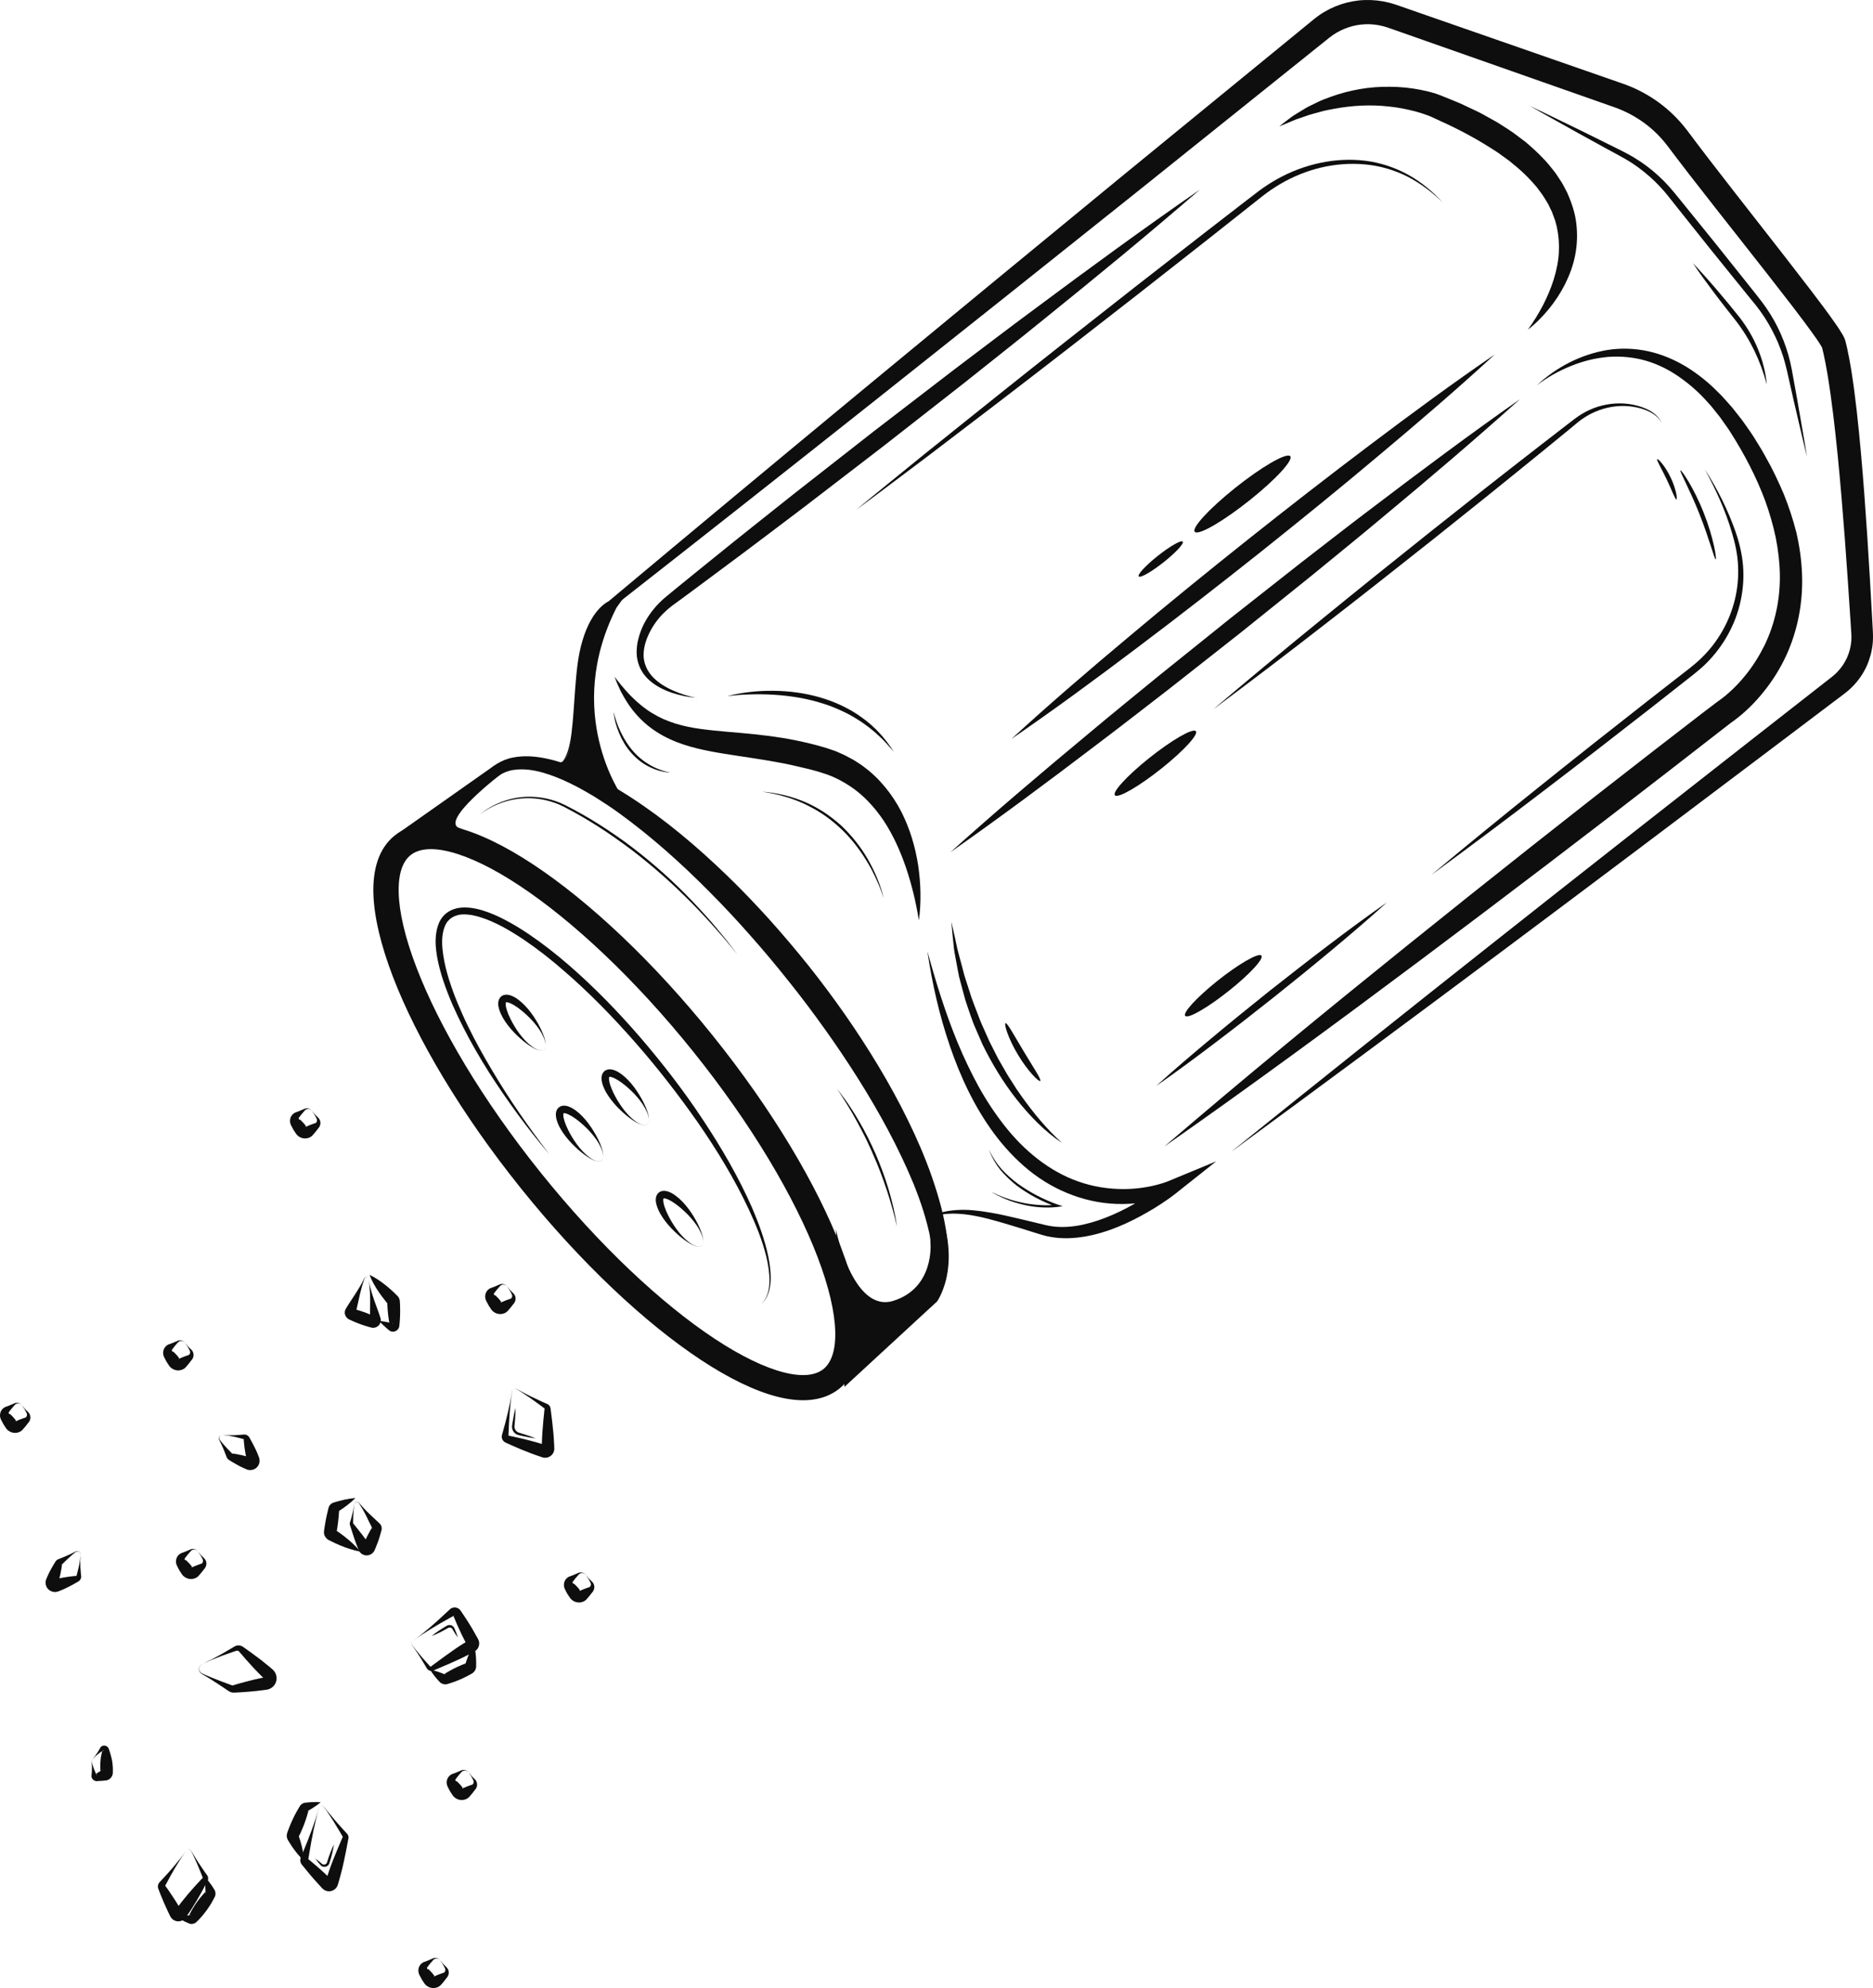 <svg width="49" height="52" viewBox="0 0 49 52" fill="none" xmlns="http://www.w3.org/2000/svg">
<path d="M9.639 33.45C9.68 33.693 9.757 33.929 9.845 34.163L9.909 34.34L9.939 34.428L9.952 34.472C9.955 34.48 9.957 34.485 9.96 34.496C9.965 34.522 9.964 34.55 9.958 34.578C9.945 34.633 9.908 34.68 9.858 34.706C9.834 34.719 9.806 34.728 9.776 34.73C9.748 34.733 9.714 34.726 9.694 34.719C9.665 34.711 9.634 34.703 9.605 34.694C9.546 34.677 9.487 34.657 9.429 34.636C9.371 34.614 9.313 34.593 9.257 34.568C9.229 34.556 9.201 34.543 9.172 34.529L9.151 34.52C9.151 34.52 9.135 34.514 9.123 34.506C9.11 34.499 9.098 34.491 9.088 34.481C9.045 34.443 9.019 34.389 9.019 34.333C9.019 34.306 9.025 34.277 9.036 34.253C9.041 34.242 9.044 34.238 9.049 34.231L9.072 34.191C9.088 34.164 9.105 34.138 9.122 34.111L9.225 33.954C9.293 33.849 9.363 33.745 9.424 33.637C9.455 33.583 9.484 33.529 9.511 33.474L9.532 33.432C9.54 33.418 9.553 33.407 9.569 33.404C9.6 33.394 9.635 33.417 9.639 33.449L9.639 33.45ZM9.639 33.45C9.635 33.418 9.6 33.398 9.571 33.407C9.538 33.415 9.535 33.452 9.523 33.479C9.502 33.537 9.484 33.596 9.467 33.656C9.432 33.775 9.406 33.897 9.379 34.019L9.338 34.202C9.33 34.233 9.323 34.263 9.315 34.293L9.303 34.338C9.302 34.344 9.299 34.355 9.298 34.358C9.303 34.348 9.307 34.335 9.307 34.323C9.307 34.298 9.297 34.273 9.278 34.255C9.274 34.25 9.268 34.246 9.262 34.243C9.257 34.24 9.248 34.236 9.256 34.238L9.278 34.244C9.308 34.253 9.338 34.26 9.367 34.269C9.427 34.286 9.485 34.307 9.544 34.327C9.601 34.349 9.659 34.371 9.716 34.396C9.744 34.408 9.772 34.422 9.8 34.435C9.795 34.433 9.776 34.429 9.764 34.431C9.75 34.433 9.737 34.437 9.726 34.444C9.704 34.457 9.689 34.478 9.684 34.503C9.681 34.516 9.682 34.528 9.684 34.539C9.684 34.535 9.684 34.524 9.684 34.517L9.682 34.47L9.681 34.377L9.682 34.189C9.688 33.939 9.682 33.69 9.639 33.448L9.639 33.45Z" fill="#0E0E0E"/>
<path d="M10.8 42.923C11.106 42.701 11.39 42.45 11.668 42.188L11.772 42.092L11.779 42.086C11.779 42.086 11.789 42.078 11.793 42.074C11.805 42.067 11.817 42.061 11.83 42.056C11.856 42.046 11.884 42.043 11.912 42.045C11.967 42.05 12.022 42.082 12.053 42.132C12.11 42.218 12.161 42.291 12.213 42.373C12.316 42.532 12.412 42.695 12.501 42.861L12.512 42.882C12.52 42.899 12.526 42.916 12.53 42.934C12.538 42.97 12.538 43.007 12.529 43.043C12.521 43.078 12.504 43.112 12.481 43.14C12.469 43.154 12.456 43.167 12.441 43.178C12.434 43.184 12.427 43.188 12.419 43.193L12.408 43.2C12.367 43.223 12.324 43.244 12.282 43.267C12.198 43.311 12.114 43.353 12.028 43.393C11.856 43.474 11.681 43.549 11.505 43.623L11.373 43.679L11.337 43.695C11.317 43.703 11.296 43.707 11.275 43.705C11.234 43.703 11.196 43.681 11.174 43.649C11.122 43.565 11.077 43.485 11.027 43.404C10.977 43.323 10.925 43.244 10.872 43.165L10.791 43.049C10.777 43.031 10.764 43.008 10.766 42.984C10.766 42.961 10.779 42.938 10.799 42.924L10.8 42.923ZM10.8 42.923C10.78 42.937 10.768 42.96 10.768 42.984C10.767 43.008 10.78 43.029 10.795 43.047L10.882 43.158C10.941 43.232 11.002 43.305 11.063 43.376C11.125 43.447 11.191 43.519 11.252 43.587C11.259 43.592 11.269 43.593 11.275 43.589C11.278 43.588 11.28 43.586 11.282 43.584C11.284 43.58 11.299 43.57 11.307 43.564L11.422 43.48C11.575 43.366 11.729 43.254 11.885 43.146C11.963 43.092 12.042 43.04 12.123 42.99C12.163 42.966 12.203 42.94 12.244 42.916L12.248 42.914C12.248 42.914 12.243 42.918 12.24 42.92C12.235 42.924 12.23 42.928 12.226 42.933C12.218 42.943 12.212 42.955 12.209 42.967C12.206 42.98 12.206 42.993 12.209 43.006C12.21 43.013 12.213 43.019 12.215 43.025C12.218 43.03 12.215 43.025 12.214 43.023L12.21 43.015C12.121 42.848 12.039 42.678 11.963 42.505C11.926 42.42 11.888 42.327 11.854 42.246C11.862 42.255 11.873 42.258 11.882 42.256C11.887 42.255 11.891 42.254 11.894 42.251C11.896 42.249 11.897 42.248 11.898 42.247C11.898 42.247 11.9 42.244 11.898 42.246L11.89 42.25L11.766 42.321C11.432 42.506 11.104 42.699 10.8 42.923H10.8Z" fill="#0E0E0E"/>
<path d="M12.398 43.017C12.443 43.175 12.455 43.329 12.457 43.481C12.457 43.519 12.457 43.556 12.456 43.594V43.601C12.456 43.601 12.456 43.605 12.454 43.613C12.453 43.626 12.449 43.639 12.445 43.653C12.437 43.678 12.423 43.703 12.405 43.724C12.388 43.745 12.367 43.763 12.342 43.776L12.31 43.794C12.245 43.831 12.177 43.865 12.109 43.897C12.04 43.928 11.971 43.958 11.901 43.984C11.865 43.996 11.83 44.01 11.793 44.021L11.739 44.038L11.732 44.041L11.729 44.042L11.719 44.045C11.707 44.049 11.695 44.052 11.682 44.054C11.656 44.058 11.631 44.057 11.606 44.052C11.582 44.047 11.559 44.038 11.538 44.024C11.533 44.021 11.528 44.017 11.523 44.014C11.519 44.01 11.519 44.01 11.517 44.008L11.507 43.997C11.494 43.983 11.48 43.97 11.467 43.956C11.441 43.927 11.416 43.898 11.391 43.868C11.342 43.807 11.294 43.744 11.253 43.672C11.335 43.686 11.411 43.71 11.485 43.736C11.521 43.749 11.558 43.763 11.593 43.778C11.611 43.786 11.628 43.794 11.646 43.801L11.659 43.807C11.659 43.807 11.665 43.811 11.664 43.809L11.662 43.806C11.658 43.801 11.652 43.798 11.646 43.796C11.64 43.794 11.634 43.792 11.627 43.792C11.624 43.792 11.62 43.792 11.617 43.793H11.614C11.614 43.793 11.616 43.793 11.617 43.792L11.623 43.788L11.671 43.757C11.703 43.737 11.736 43.719 11.769 43.7C11.835 43.663 11.902 43.63 11.97 43.597C12.039 43.566 12.108 43.537 12.178 43.51L12.192 43.506C12.192 43.506 12.206 43.5 12.198 43.505C12.19 43.509 12.183 43.516 12.178 43.523C12.173 43.53 12.169 43.538 12.168 43.546C12.167 43.55 12.167 43.554 12.166 43.559C12.166 43.562 12.166 43.559 12.167 43.556L12.169 43.55C12.179 43.514 12.19 43.477 12.202 43.441C12.251 43.297 12.309 43.154 12.399 43.017H12.398Z" fill="#0E0E0E"/>
<path d="M8.346 47.288C8.234 47.675 8.158 48.072 8.092 48.472L8.067 48.622L8.063 48.64L8.062 48.65V48.654V48.653C8.065 48.649 8.066 48.644 8.065 48.638C8.065 48.633 8.062 48.625 8.061 48.623L8.09 48.647C8.167 48.713 8.246 48.777 8.322 48.844C8.398 48.91 8.473 48.979 8.546 49.048L8.655 49.153L8.669 49.166C8.669 49.166 8.67 49.166 8.669 49.165L8.665 49.162C8.665 49.162 8.659 49.157 8.656 49.155C8.644 49.147 8.628 49.141 8.613 49.141C8.584 49.139 8.554 49.151 8.535 49.176C8.526 49.185 8.518 49.215 8.526 49.191L8.537 49.155L8.56 49.083C8.575 49.035 8.592 48.988 8.608 48.94C8.641 48.844 8.675 48.75 8.712 48.656C8.786 48.468 8.865 48.281 8.945 48.096L8.961 48.061L8.964 48.052H8.965C8.965 48.052 8.966 48.053 8.967 48.052C8.968 48.052 8.97 48.051 8.97 48.05C8.968 48.044 8.959 48.029 8.953 48.019L8.876 47.888C8.824 47.802 8.773 47.715 8.719 47.629C8.665 47.543 8.61 47.459 8.554 47.375C8.524 47.335 8.498 47.291 8.466 47.253C8.429 47.217 8.358 47.236 8.345 47.288L8.346 47.288ZM8.346 47.288C8.357 47.237 8.429 47.214 8.469 47.252C8.503 47.29 8.532 47.331 8.563 47.37C8.626 47.449 8.691 47.527 8.757 47.604C8.822 47.681 8.891 47.755 8.958 47.831L9.06 47.943C9.07 47.953 9.076 47.959 9.088 47.973C9.103 47.992 9.113 48.016 9.117 48.041C9.119 48.054 9.119 48.066 9.117 48.079C9.116 48.085 9.115 48.091 9.113 48.098L9.111 48.108L9.104 48.145C9.068 48.345 9.029 48.543 8.985 48.74C8.963 48.839 8.939 48.937 8.913 49.034C8.9 49.083 8.887 49.132 8.873 49.179L8.841 49.288C8.839 49.295 8.839 49.296 8.83 49.32C8.823 49.338 8.813 49.356 8.801 49.372C8.752 49.439 8.671 49.474 8.591 49.469C8.55 49.466 8.51 49.453 8.477 49.43C8.468 49.425 8.46 49.419 8.453 49.413L8.442 49.403L8.434 49.395L8.421 49.382L8.319 49.27C8.251 49.196 8.184 49.12 8.119 49.043C8.053 48.965 7.99 48.886 7.926 48.808L7.902 48.779C7.884 48.759 7.867 48.728 7.86 48.7C7.853 48.67 7.853 48.639 7.86 48.61L7.863 48.599L7.865 48.595L7.869 48.586L7.934 48.428C8.09 48.054 8.235 47.676 8.345 47.289L8.346 47.288Z" fill="#0E0E0E"/>
<path d="M8.388 47.141C8.321 47.2 8.251 47.247 8.179 47.292C8.143 47.314 8.107 47.336 8.071 47.356L8.043 47.371L8.037 47.374C8.037 47.374 8.039 47.374 8.039 47.374C8.042 47.374 8.045 47.373 8.048 47.372C8.054 47.37 8.06 47.367 8.065 47.362L8.069 47.358C8.069 47.358 8.071 47.354 8.07 47.358L8.066 47.373C8.025 47.533 7.972 47.688 7.908 47.838L7.859 47.95L7.812 48.046L7.809 48.053C7.809 48.053 7.81 48.049 7.81 48.047C7.813 48.036 7.813 48.025 7.812 48.015C7.811 48.01 7.809 48.004 7.807 48C7.806 47.996 7.801 47.986 7.804 47.995C7.812 48.014 7.818 48.034 7.825 48.053C7.838 48.092 7.851 48.131 7.863 48.17C7.908 48.329 7.945 48.492 7.951 48.668C7.82 48.549 7.718 48.416 7.626 48.279C7.604 48.245 7.581 48.21 7.56 48.175C7.55 48.158 7.538 48.141 7.529 48.123C7.529 48.123 7.519 48.104 7.514 48.09C7.509 48.075 7.505 48.06 7.503 48.044C7.499 48.013 7.502 47.982 7.511 47.952L7.525 47.909L7.536 47.88L7.557 47.823L7.603 47.71C7.666 47.56 7.74 47.414 7.826 47.273L7.834 47.26L7.842 47.246C7.845 47.24 7.849 47.234 7.853 47.229C7.869 47.208 7.889 47.189 7.912 47.176C7.924 47.169 7.936 47.164 7.948 47.16C7.953 47.157 7.963 47.155 7.965 47.155L7.973 47.154L8.004 47.15C8.046 47.145 8.088 47.142 8.129 47.139C8.214 47.134 8.299 47.132 8.388 47.141Z" fill="#0E0E0E"/>
<path d="M5.291 43.524C5.461 43.445 5.627 43.36 5.791 43.268C5.873 43.222 5.953 43.173 6.034 43.126L6.095 43.09C6.116 43.078 6.13 43.065 6.166 43.051C6.231 43.027 6.31 43.038 6.369 43.083C6.525 43.193 6.676 43.302 6.826 43.417C6.9 43.474 6.973 43.533 7.045 43.593L7.098 43.639L7.125 43.662C7.131 43.667 7.131 43.666 7.141 43.676C7.149 43.685 7.158 43.694 7.166 43.703C7.231 43.78 7.253 43.894 7.222 43.988C7.194 44.083 7.109 44.164 7.012 44.189C7.001 44.191 6.985 44.195 6.978 44.196L6.961 44.199L6.926 44.203L6.856 44.212C6.763 44.224 6.67 44.235 6.576 44.243C6.483 44.252 6.388 44.257 6.294 44.264C6.247 44.267 6.2 44.269 6.153 44.272L6.133 44.273C6.123 44.274 6.113 44.274 6.103 44.273C6.083 44.272 6.064 44.268 6.046 44.263C6.027 44.257 6.01 44.249 5.993 44.239L5.964 44.22C5.808 44.114 5.651 44.01 5.492 43.91C5.451 43.886 5.412 43.861 5.371 43.838C5.332 43.812 5.289 43.794 5.251 43.763C5.214 43.729 5.2 43.678 5.207 43.632C5.214 43.585 5.247 43.543 5.289 43.524H5.291ZM5.291 43.524C5.248 43.545 5.217 43.586 5.211 43.632C5.205 43.678 5.224 43.726 5.259 43.754C5.276 43.769 5.298 43.776 5.32 43.786L5.384 43.815C5.426 43.834 5.47 43.852 5.514 43.87C5.688 43.941 5.864 44.008 6.041 44.072L6.074 44.085C6.079 44.085 6.083 44.085 6.088 44.085C6.093 44.085 6.097 44.083 6.101 44.082C6.103 44.081 6.104 44.081 6.106 44.079C6.106 44.079 6.116 44.076 6.12 44.075C6.165 44.062 6.211 44.048 6.256 44.035C6.347 44.011 6.437 43.984 6.529 43.962C6.62 43.938 6.711 43.917 6.803 43.898L6.924 43.873C6.918 43.873 6.909 43.882 6.907 43.888C6.905 43.892 6.907 43.904 6.913 43.909L6.829 43.827C6.762 43.761 6.697 43.694 6.633 43.625C6.506 43.488 6.38 43.345 6.26 43.204C6.249 43.187 6.226 43.174 6.2 43.175C6.192 43.174 6.164 43.185 6.143 43.192L6.076 43.214C5.987 43.246 5.898 43.275 5.81 43.308C5.634 43.373 5.461 43.445 5.291 43.523V43.524Z" fill="#0E0E0E"/>
<path d="M2.107 40.665C2.098 40.775 2.097 40.885 2.103 40.995C2.106 41.05 2.111 41.106 2.116 41.162L2.121 41.203C2.122 41.218 2.126 41.226 2.123 41.256C2.117 41.305 2.083 41.353 2.033 41.376C1.932 41.432 1.836 41.488 1.734 41.536C1.684 41.56 1.633 41.583 1.582 41.603L1.544 41.618L1.525 41.625C1.52 41.627 1.522 41.627 1.511 41.63C1.502 41.633 1.492 41.635 1.482 41.637C1.401 41.653 1.312 41.622 1.258 41.563C1.202 41.506 1.179 41.413 1.2 41.336C1.202 41.327 1.206 41.315 1.208 41.31L1.212 41.3L1.22 41.281L1.236 41.243C1.258 41.192 1.282 41.142 1.308 41.093C1.333 41.044 1.361 40.995 1.39 40.947L1.433 40.875C1.435 40.871 1.436 40.871 1.44 40.864C1.443 40.858 1.447 40.851 1.451 40.845C1.459 40.833 1.469 40.821 1.48 40.812C1.49 40.803 1.502 40.794 1.515 40.788L1.535 40.78C1.639 40.738 1.744 40.697 1.845 40.649C1.897 40.626 1.942 40.597 1.995 40.574C2.054 40.556 2.116 40.608 2.108 40.665L2.107 40.665ZM2.107 40.665C2.108 40.637 2.096 40.609 2.074 40.594C2.052 40.577 2.022 40.575 1.998 40.584C1.954 40.611 1.911 40.651 1.869 40.686C1.785 40.758 1.705 40.838 1.625 40.917L1.61 40.932C1.61 40.932 1.612 40.934 1.614 40.934C1.615 40.934 1.617 40.934 1.619 40.934H1.621C1.621 40.934 1.621 40.939 1.621 40.941L1.608 41.024C1.599 41.08 1.589 41.134 1.577 41.189C1.565 41.243 1.552 41.297 1.537 41.349L1.518 41.413C1.525 41.388 1.517 41.355 1.5 41.338C1.484 41.319 1.453 41.309 1.426 41.315C1.423 41.315 1.42 41.316 1.417 41.316C1.413 41.319 1.422 41.315 1.424 41.315L1.444 41.31L1.484 41.299C1.538 41.286 1.592 41.274 1.647 41.264C1.756 41.244 1.871 41.232 1.979 41.22C1.981 41.225 1.99 41.228 1.996 41.223C2 41.225 2.004 41.206 2.008 41.193L2.019 41.153C2.034 41.099 2.047 41.045 2.059 40.99C2.083 40.881 2.098 40.773 2.108 40.663L2.107 40.665Z" fill="#0E0E0E"/>
<path d="M5.819 37.531C5.928 37.541 6.04 37.544 6.151 37.539C6.206 37.537 6.263 37.533 6.318 37.528L6.361 37.524C6.376 37.523 6.384 37.519 6.414 37.523C6.463 37.529 6.51 37.563 6.533 37.614C6.588 37.716 6.642 37.812 6.689 37.913C6.713 37.963 6.735 38.014 6.755 38.066L6.77 38.105L6.777 38.124C6.778 38.128 6.778 38.126 6.781 38.137C6.784 38.146 6.786 38.156 6.788 38.166C6.803 38.247 6.771 38.335 6.711 38.389C6.653 38.443 6.56 38.465 6.482 38.444C6.473 38.441 6.461 38.437 6.456 38.435L6.446 38.431L6.427 38.423L6.389 38.406C6.339 38.384 6.288 38.359 6.239 38.333C6.191 38.307 6.142 38.279 6.093 38.25L6.021 38.206C6.017 38.204 6.017 38.203 6.01 38.2C6.003 38.196 5.997 38.192 5.991 38.188C5.978 38.18 5.968 38.17 5.958 38.159C5.948 38.149 5.94 38.136 5.934 38.124L5.926 38.104C5.885 37.999 5.846 37.894 5.798 37.794C5.776 37.743 5.748 37.697 5.725 37.643C5.707 37.584 5.761 37.524 5.818 37.532L5.819 37.531ZM5.819 37.531C5.791 37.529 5.763 37.542 5.747 37.563C5.73 37.585 5.727 37.615 5.737 37.639C5.763 37.683 5.802 37.726 5.837 37.768C5.909 37.853 5.988 37.934 6.067 38.014L6.081 38.029C6.081 38.029 6.083 38.027 6.084 38.025C6.084 38.024 6.085 38.022 6.084 38.02V38.018C6.084 38.018 6.089 38.018 6.091 38.019L6.175 38.032C6.23 38.042 6.285 38.053 6.339 38.065C6.394 38.078 6.447 38.092 6.501 38.107L6.564 38.127C6.54 38.119 6.507 38.127 6.489 38.144C6.47 38.161 6.459 38.191 6.465 38.217C6.465 38.22 6.466 38.223 6.467 38.226C6.468 38.23 6.466 38.221 6.466 38.219L6.461 38.2L6.451 38.159C6.438 38.105 6.427 38.051 6.418 37.997C6.398 37.888 6.387 37.774 6.376 37.666C6.382 37.664 6.384 37.656 6.38 37.648C6.382 37.645 6.363 37.641 6.35 37.637L6.31 37.625C6.255 37.61 6.201 37.596 6.147 37.584C6.038 37.559 5.928 37.542 5.819 37.531Z" fill="#0E0E0E"/>
<path d="M11.521 51.279C11.567 51.342 11.619 51.4 11.677 51.453C11.709 51.48 11.736 51.528 11.74 51.58C11.744 51.633 11.726 51.693 11.682 51.738C11.633 51.802 11.584 51.867 11.529 51.924C11.526 51.928 11.508 51.944 11.492 51.955C11.475 51.966 11.457 51.975 11.438 51.982C11.4 51.996 11.359 52.003 11.318 51.999C11.236 51.994 11.155 51.95 11.105 51.882C11.059 51.819 11.019 51.753 10.985 51.682C10.983 51.676 10.971 51.656 10.964 51.639C10.957 51.621 10.952 51.603 10.948 51.584C10.942 51.547 10.944 51.51 10.953 51.475C10.972 51.407 11.021 51.352 11.077 51.325C11.153 51.297 11.23 51.27 11.3 51.236C11.379 51.191 11.476 51.215 11.521 51.279V51.279ZM11.521 51.279C11.498 51.248 11.46 51.229 11.422 51.229C11.384 51.229 11.351 51.245 11.328 51.273C11.273 51.331 11.224 51.395 11.175 51.459C11.167 51.478 11.175 51.495 11.184 51.504C11.189 51.508 11.194 51.51 11.198 51.51C11.2 51.51 11.203 51.51 11.205 51.508C11.208 51.508 11.206 51.504 11.216 51.514C11.274 51.568 11.326 51.626 11.371 51.688C11.367 51.684 11.359 51.681 11.355 51.685C11.352 51.685 11.351 51.69 11.349 51.692C11.349 51.693 11.349 51.695 11.349 51.697C11.351 51.698 11.348 51.702 11.36 51.695C11.431 51.661 11.508 51.634 11.584 51.606C11.604 51.606 11.627 51.593 11.64 51.569C11.654 51.545 11.656 51.512 11.639 51.479C11.605 51.408 11.565 51.342 11.519 51.279L11.521 51.279Z" fill="#0E0E0E"/>
<path d="M5.18 40.581C5.226 40.644 5.278 40.702 5.336 40.755C5.368 40.783 5.396 40.829 5.399 40.882C5.404 40.935 5.385 40.995 5.342 41.04C5.292 41.104 5.243 41.168 5.189 41.226C5.185 41.23 5.167 41.246 5.151 41.257C5.134 41.268 5.117 41.277 5.097 41.284C5.06 41.297 5.018 41.305 4.977 41.301C4.895 41.295 4.814 41.251 4.764 41.184C4.719 41.121 4.678 41.054 4.645 40.983C4.643 40.978 4.63 40.958 4.624 40.941C4.616 40.923 4.611 40.904 4.608 40.886C4.6 40.849 4.604 40.812 4.612 40.777C4.631 40.709 4.68 40.654 4.736 40.627C4.812 40.599 4.889 40.572 4.96 40.538C5.038 40.493 5.136 40.517 5.18 40.58V40.581ZM5.18 40.581C5.157 40.55 5.119 40.53 5.081 40.53C5.043 40.53 5.01 40.547 4.987 40.575C4.933 40.632 4.884 40.697 4.834 40.761C4.827 40.78 4.834 40.797 4.843 40.806C4.848 40.809 4.854 40.812 4.858 40.812C4.86 40.812 4.862 40.812 4.864 40.81C4.867 40.81 4.866 40.806 4.875 40.816C4.933 40.87 4.985 40.927 5.031 40.99C5.027 40.985 5.019 40.983 5.014 40.987C5.011 40.987 5.01 40.991 5.009 40.994C5.009 40.995 5.009 40.997 5.009 40.998C5.01 41 5.007 41.004 5.019 40.997C5.091 40.963 5.167 40.936 5.243 40.908C5.263 40.908 5.287 40.895 5.3 40.871C5.313 40.846 5.316 40.814 5.299 40.781C5.265 40.71 5.224 40.644 5.179 40.58L5.18 40.581Z" fill="#0E0E0E"/>
<path d="M13.269 33.65C13.315 33.713 13.367 33.771 13.425 33.824C13.457 33.852 13.485 33.899 13.488 33.951C13.493 34.004 13.474 34.065 13.431 34.109C13.381 34.173 13.332 34.238 13.278 34.295C13.274 34.3 13.256 34.315 13.24 34.326C13.223 34.337 13.206 34.346 13.186 34.353C13.149 34.367 13.107 34.374 13.066 34.37C12.984 34.365 12.903 34.321 12.854 34.253C12.808 34.19 12.768 34.124 12.734 34.053C12.732 34.047 12.719 34.027 12.713 34.01C12.705 33.992 12.7 33.974 12.697 33.955C12.689 33.918 12.693 33.881 12.701 33.847C12.72 33.778 12.769 33.723 12.825 33.696C12.901 33.668 12.978 33.641 13.049 33.607C13.127 33.562 13.225 33.586 13.269 33.65V33.65ZM13.269 33.65C13.246 33.62 13.208 33.6 13.171 33.6C13.132 33.6 13.099 33.616 13.076 33.645C13.022 33.702 12.973 33.766 12.923 33.83C12.916 33.849 12.923 33.866 12.932 33.875C12.937 33.879 12.943 33.881 12.947 33.881C12.949 33.881 12.951 33.881 12.953 33.88C12.956 33.88 12.955 33.875 12.964 33.885C13.022 33.939 13.074 33.997 13.12 34.059C13.116 34.055 13.108 34.052 13.103 34.056C13.1 34.057 13.099 34.061 13.098 34.063C13.098 34.065 13.098 34.067 13.098 34.068C13.099 34.069 13.096 34.073 13.108 34.067C13.18 34.032 13.256 34.005 13.332 33.978C13.352 33.978 13.376 33.965 13.389 33.94C13.402 33.916 13.405 33.883 13.387 33.851C13.354 33.779 13.313 33.713 13.268 33.65L13.269 33.65Z" fill="#0E0E0E"/>
<path d="M0.576 36.758C0.623 36.821 0.674 36.879 0.733 36.932C0.764 36.96 0.792 37.007 0.795 37.059C0.8 37.112 0.782 37.172 0.738 37.217C0.688 37.281 0.639 37.346 0.585 37.403C0.582 37.407 0.563 37.423 0.547 37.434C0.531 37.445 0.513 37.454 0.494 37.461C0.456 37.475 0.414 37.482 0.373 37.478C0.291 37.473 0.21 37.428 0.161 37.361C0.115 37.298 0.075 37.232 0.041 37.16C0.039 37.155 0.027 37.135 0.02 37.118C0.013 37.1 0.007 37.081 0.004 37.063C-0.003 37.026 3.16159e-05 36.989 0.009 36.954C0.027 36.886 0.076 36.831 0.132 36.804C0.208 36.776 0.285 36.749 0.356 36.715C0.434 36.67 0.532 36.694 0.576 36.758V36.758ZM0.576 36.758C0.553 36.727 0.516 36.708 0.478 36.708C0.439 36.708 0.406 36.724 0.383 36.752C0.329 36.81 0.28 36.874 0.23 36.938C0.223 36.957 0.23 36.974 0.24 36.983C0.244 36.987 0.25 36.989 0.254 36.989C0.256 36.989 0.259 36.989 0.261 36.987C0.263 36.987 0.262 36.983 0.271 36.993C0.33 37.047 0.381 37.105 0.427 37.167C0.423 37.163 0.415 37.16 0.41 37.164C0.408 37.164 0.406 37.168 0.405 37.171C0.405 37.172 0.405 37.174 0.405 37.176C0.406 37.177 0.404 37.181 0.416 37.174C0.487 37.14 0.563 37.113 0.639 37.086C0.659 37.086 0.683 37.072 0.696 37.048C0.709 37.024 0.712 36.991 0.695 36.958C0.661 36.887 0.621 36.821 0.575 36.758L0.576 36.758Z" fill="#0E0E0E"/>
<path d="M8.163 29.057C8.209 29.119 8.261 29.177 8.319 29.23C8.351 29.258 8.379 29.305 8.382 29.358C8.387 29.41 8.368 29.471 8.325 29.515C8.275 29.579 8.226 29.644 8.172 29.701C8.168 29.706 8.15 29.722 8.134 29.732C8.117 29.743 8.1 29.753 8.08 29.759C8.043 29.773 8.001 29.78 7.96 29.776C7.878 29.771 7.797 29.727 7.748 29.659C7.702 29.596 7.662 29.53 7.628 29.459C7.626 29.454 7.613 29.433 7.607 29.416C7.599 29.398 7.594 29.38 7.591 29.361C7.584 29.325 7.587 29.287 7.595 29.253C7.614 29.184 7.663 29.129 7.719 29.102C7.795 29.074 7.872 29.047 7.943 29.013C8.021 28.968 8.119 28.992 8.163 29.056V29.057ZM8.163 29.057C8.14 29.026 8.102 29.006 8.065 29.006C8.026 29.006 7.993 29.022 7.97 29.051C7.916 29.108 7.867 29.172 7.817 29.236C7.81 29.255 7.817 29.273 7.826 29.281C7.831 29.285 7.837 29.287 7.841 29.287C7.843 29.287 7.846 29.287 7.848 29.286C7.85 29.286 7.849 29.281 7.858 29.291C7.916 29.345 7.968 29.403 8.014 29.465C8.01 29.461 8.002 29.458 7.997 29.462C7.994 29.463 7.993 29.467 7.992 29.469C7.992 29.471 7.992 29.473 7.992 29.474C7.993 29.475 7.99 29.479 8.002 29.473C8.074 29.438 8.15 29.411 8.226 29.384C8.246 29.384 8.27 29.371 8.283 29.346C8.296 29.322 8.299 29.29 8.282 29.257C8.248 29.186 8.207 29.119 8.162 29.056L8.163 29.057Z" fill="#0E0E0E"/>
<path d="M4.844 35.124C4.89 35.187 4.942 35.245 5 35.298C5.032 35.325 5.06 35.372 5.063 35.425C5.068 35.478 5.049 35.538 5.005 35.583C4.956 35.647 4.907 35.711 4.853 35.769C4.849 35.773 4.831 35.789 4.815 35.8C4.798 35.811 4.78 35.82 4.761 35.827C4.723 35.84 4.682 35.848 4.641 35.844C4.559 35.838 4.478 35.794 4.428 35.727C4.383 35.664 4.342 35.597 4.309 35.526C4.307 35.521 4.294 35.501 4.287 35.483C4.28 35.466 4.275 35.447 4.272 35.429C4.264 35.392 4.268 35.354 4.276 35.32C4.295 35.252 4.344 35.196 4.4 35.169C4.476 35.142 4.553 35.115 4.624 35.081C4.702 35.036 4.8 35.059 4.844 35.123V35.124ZM4.844 35.124C4.821 35.093 4.783 35.073 4.745 35.073C4.707 35.073 4.674 35.09 4.651 35.118C4.596 35.175 4.547 35.24 4.498 35.304C4.491 35.323 4.498 35.34 4.507 35.349C4.512 35.352 4.518 35.354 4.522 35.354C4.524 35.354 4.526 35.354 4.528 35.353C4.531 35.353 4.53 35.349 4.539 35.358C4.597 35.412 4.649 35.47 4.694 35.533C4.69 35.528 4.682 35.526 4.678 35.53C4.675 35.53 4.674 35.534 4.673 35.537C4.673 35.538 4.673 35.54 4.673 35.541C4.674 35.543 4.671 35.547 4.683 35.54C4.755 35.506 4.831 35.479 4.907 35.451C4.927 35.451 4.95 35.438 4.964 35.414C4.977 35.389 4.98 35.357 4.962 35.324C4.929 35.253 4.888 35.187 4.843 35.123L4.844 35.124Z" fill="#0E0E0E"/>
<path d="M12.262 46.361C12.308 46.424 12.36 46.482 12.418 46.535C12.45 46.563 12.478 46.61 12.481 46.662C12.486 46.715 12.467 46.776 12.423 46.82C12.374 46.884 12.325 46.949 12.271 47.006C12.267 47.011 12.249 47.026 12.233 47.037C12.216 47.048 12.198 47.057 12.179 47.064C12.142 47.078 12.1 47.085 12.059 47.081C11.977 47.076 11.896 47.032 11.846 46.964C11.801 46.901 11.76 46.835 11.727 46.764C11.725 46.758 11.712 46.738 11.705 46.721C11.698 46.703 11.693 46.685 11.69 46.666C11.682 46.629 11.685 46.592 11.694 46.558C11.713 46.489 11.762 46.434 11.818 46.407C11.894 46.379 11.971 46.352 12.042 46.318C12.12 46.273 12.218 46.297 12.262 46.361V46.361ZM12.262 46.361C12.239 46.331 12.201 46.311 12.163 46.311C12.125 46.311 12.092 46.327 12.069 46.355C12.014 46.413 11.966 46.477 11.916 46.541C11.909 46.56 11.916 46.577 11.925 46.586C11.93 46.59 11.936 46.592 11.94 46.592C11.942 46.592 11.944 46.592 11.946 46.591C11.949 46.591 11.948 46.586 11.957 46.596C12.015 46.65 12.067 46.708 12.112 46.77C12.108 46.766 12.1 46.763 12.096 46.767C12.093 46.768 12.092 46.772 12.091 46.774C12.091 46.776 12.091 46.778 12.091 46.779C12.092 46.78 12.089 46.784 12.101 46.778C12.173 46.743 12.249 46.716 12.325 46.689C12.345 46.689 12.368 46.675 12.382 46.651C12.395 46.627 12.398 46.594 12.38 46.562C12.347 46.49 12.306 46.424 12.261 46.361L12.262 46.361Z" fill="#0E0E0E"/>
<path d="M15.329 41.195C15.375 41.257 15.427 41.315 15.485 41.369C15.517 41.396 15.545 41.443 15.548 41.496C15.553 41.548 15.534 41.609 15.491 41.654C15.441 41.718 15.392 41.782 15.338 41.839C15.334 41.844 15.316 41.86 15.3 41.87C15.283 41.882 15.265 41.891 15.246 41.897C15.209 41.911 15.167 41.918 15.126 41.914C15.044 41.909 14.963 41.865 14.914 41.797C14.868 41.735 14.827 41.668 14.794 41.597C14.792 41.592 14.779 41.571 14.773 41.554C14.765 41.536 14.76 41.518 14.757 41.5C14.749 41.463 14.753 41.425 14.761 41.391C14.78 41.322 14.829 41.267 14.885 41.24C14.961 41.212 15.038 41.185 15.109 41.151C15.187 41.106 15.285 41.13 15.329 41.194V41.195ZM15.329 41.195C15.306 41.164 15.268 41.144 15.23 41.144C15.192 41.144 15.159 41.16 15.136 41.189C15.082 41.246 15.033 41.311 14.983 41.374C14.976 41.394 14.983 41.411 14.992 41.419C14.997 41.423 15.003 41.425 15.007 41.425C15.009 41.425 15.011 41.425 15.013 41.424C15.016 41.424 15.015 41.419 15.024 41.429C15.082 41.483 15.134 41.541 15.18 41.604C15.175 41.599 15.168 41.596 15.163 41.6C15.16 41.601 15.159 41.605 15.158 41.608C15.158 41.609 15.158 41.611 15.158 41.612C15.159 41.614 15.156 41.617 15.168 41.611C15.24 41.577 15.316 41.55 15.392 41.522C15.412 41.522 15.436 41.509 15.449 41.484C15.462 41.46 15.465 41.428 15.447 41.395C15.414 41.324 15.373 41.257 15.328 41.194L15.329 41.195Z" fill="#0E0E0E"/>
<path d="M2.411 46.022C2.465 45.962 2.515 45.897 2.558 45.828C2.58 45.793 2.601 45.758 2.62 45.721L2.628 45.706C2.634 45.698 2.64 45.691 2.648 45.685C2.664 45.671 2.685 45.662 2.706 45.659C2.749 45.652 2.797 45.669 2.828 45.709C2.843 45.728 2.853 45.756 2.857 45.776L2.867 45.806L2.886 45.866C2.898 45.905 2.909 45.945 2.918 45.986C2.937 46.065 2.948 46.145 2.952 46.227C2.953 46.267 2.954 46.307 2.952 46.348V46.375C2.951 46.394 2.947 46.412 2.941 46.43C2.929 46.465 2.907 46.497 2.879 46.521C2.865 46.533 2.85 46.544 2.834 46.552C2.819 46.56 2.793 46.567 2.794 46.566L2.763 46.569C2.722 46.575 2.681 46.579 2.64 46.581L2.577 46.584C2.574 46.583 2.54 46.591 2.514 46.587C2.487 46.583 2.464 46.573 2.444 46.557C2.425 46.542 2.409 46.521 2.401 46.5C2.397 46.489 2.394 46.477 2.393 46.466C2.392 46.459 2.393 46.456 2.393 46.454V46.446L2.399 46.384C2.403 46.342 2.405 46.301 2.405 46.26C2.406 46.219 2.405 46.178 2.401 46.138C2.399 46.118 2.398 46.098 2.396 46.078C2.391 46.058 2.396 46.035 2.41 46.021L2.411 46.022ZM2.411 46.022C2.397 46.037 2.394 46.059 2.399 46.078C2.403 46.097 2.409 46.117 2.414 46.136C2.425 46.175 2.437 46.214 2.451 46.253C2.465 46.292 2.481 46.33 2.498 46.367L2.525 46.424L2.528 46.431C2.528 46.431 2.53 46.436 2.53 46.434C2.532 46.433 2.532 46.431 2.533 46.429C2.534 46.425 2.534 46.42 2.532 46.415C2.53 46.411 2.525 46.406 2.519 46.404C2.514 46.4 2.5 46.402 2.516 46.394L2.569 46.359C2.605 46.338 2.64 46.316 2.677 46.297L2.704 46.282C2.714 46.279 2.698 46.282 2.693 46.285C2.685 46.288 2.678 46.292 2.671 46.298C2.658 46.308 2.648 46.322 2.642 46.338C2.638 46.346 2.636 46.355 2.636 46.364V46.371C2.636 46.371 2.636 46.369 2.635 46.368V46.361C2.628 46.321 2.626 46.28 2.623 46.24C2.62 46.16 2.624 46.079 2.635 45.997C2.64 45.956 2.648 45.916 2.657 45.876L2.671 45.814L2.678 45.784C2.678 45.784 2.685 45.792 2.69 45.794C2.701 45.799 2.708 45.794 2.71 45.789C2.712 45.787 2.712 45.783 2.71 45.781C2.71 45.779 2.708 45.779 2.707 45.778C2.704 45.779 2.699 45.783 2.695 45.786C2.66 45.809 2.626 45.832 2.593 45.857C2.527 45.907 2.467 45.961 2.412 46.02L2.411 46.022Z" fill="#0E0E0E"/>
<path d="M9.669 33.346C9.835 33.425 9.976 33.526 10.11 33.634C10.177 33.688 10.241 33.745 10.303 33.803C10.334 33.832 10.363 33.862 10.394 33.893L10.404 33.903L10.414 33.914C10.427 33.931 10.438 33.949 10.445 33.969C10.453 33.989 10.458 34.009 10.46 34.03L10.461 34.053L10.465 34.116C10.473 34.285 10.469 34.455 10.453 34.626L10.449 34.658C10.449 34.684 10.441 34.725 10.422 34.752C10.386 34.81 10.318 34.841 10.254 34.83C10.223 34.826 10.188 34.805 10.187 34.802L10.162 34.782L10.112 34.739C10.046 34.681 9.981 34.622 9.921 34.551C10.013 34.558 10.1 34.575 10.186 34.595L10.25 34.612L10.281 34.62C10.299 34.627 10.284 34.616 10.274 34.614C10.252 34.608 10.228 34.614 10.212 34.636C10.204 34.645 10.199 34.664 10.198 34.669L10.192 34.637C10.16 34.469 10.141 34.3 10.134 34.13L10.132 34.066V34.053V34.057C10.133 34.068 10.135 34.078 10.139 34.088C10.143 34.097 10.148 34.107 10.155 34.115L10.16 34.12C10.16 34.12 10.159 34.119 10.158 34.119L10.153 34.113C10.126 34.08 10.097 34.048 10.072 34.014C10.019 33.948 9.967 33.88 9.919 33.809C9.822 33.667 9.733 33.518 9.668 33.347L9.669 33.346Z" fill="#0E0E0E"/>
<path d="M13.399 36.382C13.339 36.763 13.316 37.149 13.303 37.536L13.302 37.573C13.302 37.573 13.305 37.57 13.306 37.568C13.307 37.563 13.302 37.554 13.3 37.55L13.442 37.58C13.537 37.602 13.632 37.621 13.726 37.645C13.915 37.691 14.101 37.743 14.285 37.803C14.286 37.803 14.294 37.806 14.29 37.804C14.287 37.803 14.284 37.803 14.28 37.802C14.272 37.8 14.265 37.8 14.257 37.8C14.242 37.802 14.228 37.806 14.215 37.814C14.191 37.829 14.174 37.858 14.174 37.887L14.176 37.752C14.179 37.656 14.183 37.559 14.19 37.463C14.203 37.27 14.222 37.078 14.242 36.885L14.246 36.85C14.246 36.85 14.25 36.85 14.25 36.85C14.252 36.849 14.252 36.848 14.252 36.846C14.247 36.841 14.234 36.833 14.225 36.825L14.109 36.738C14.03 36.681 13.952 36.623 13.873 36.568C13.793 36.513 13.712 36.459 13.631 36.407L13.508 36.33C13.467 36.303 13.404 36.332 13.397 36.381L13.399 36.382ZM13.399 36.382C13.404 36.332 13.468 36.301 13.511 36.328L13.638 36.397C13.724 36.443 13.81 36.488 13.897 36.53C13.984 36.572 14.073 36.612 14.16 36.654L14.293 36.713C14.305 36.718 14.314 36.721 14.329 36.729C14.349 36.74 14.367 36.757 14.38 36.777C14.393 36.797 14.402 36.821 14.404 36.845L14.409 36.883C14.434 37.075 14.457 37.267 14.475 37.459C14.484 37.556 14.491 37.652 14.495 37.748L14.499 37.82L14.5 37.856V37.874L14.501 37.883V37.902C14.499 37.979 14.454 38.055 14.388 38.093C14.356 38.114 14.318 38.126 14.278 38.129C14.258 38.13 14.239 38.129 14.22 38.126C14.211 38.124 14.201 38.122 14.192 38.119L14.18 38.115C13.996 38.055 13.815 37.987 13.636 37.913C13.547 37.876 13.458 37.835 13.369 37.797L13.236 37.737C13.188 37.719 13.143 37.673 13.131 37.621C13.124 37.596 13.124 37.566 13.129 37.546L13.139 37.511C13.245 37.138 13.34 36.763 13.397 36.382L13.399 36.382Z" fill="#0E0E0E"/>
<path d="M9.273 39.339C9.254 39.459 9.243 39.58 9.24 39.701C9.238 39.732 9.238 39.763 9.238 39.793V39.839C9.238 39.85 9.242 39.851 9.246 39.854L9.362 39.999C9.438 40.095 9.516 40.191 9.587 40.291C9.604 40.316 9.622 40.341 9.638 40.367L9.663 40.405L9.669 40.415C9.669 40.415 9.669 40.414 9.669 40.413C9.667 40.41 9.666 40.408 9.665 40.406C9.659 40.397 9.651 40.389 9.641 40.382C9.603 40.356 9.554 40.358 9.518 40.393C9.51 40.402 9.503 40.412 9.499 40.421L9.507 40.402L9.524 40.36C9.571 40.249 9.626 40.139 9.686 40.033C9.701 40.006 9.718 39.981 9.733 39.954C9.74 39.942 9.735 39.954 9.735 39.962C9.735 39.969 9.737 39.976 9.739 39.983C9.743 39.994 9.761 40.014 9.747 39.99L9.665 39.824C9.612 39.713 9.559 39.601 9.498 39.495C9.468 39.442 9.436 39.39 9.404 39.339C9.395 39.326 9.388 39.312 9.377 39.302C9.367 39.292 9.352 39.287 9.338 39.287C9.308 39.287 9.279 39.31 9.274 39.341L9.273 39.339ZM9.273 39.339C9.276 39.309 9.305 39.283 9.336 39.283C9.351 39.282 9.367 39.286 9.38 39.296C9.393 39.306 9.401 39.319 9.411 39.33C9.45 39.377 9.491 39.422 9.533 39.466C9.616 39.556 9.708 39.639 9.798 39.724L9.933 39.851C9.939 39.859 9.94 39.855 9.956 39.878C9.968 39.896 9.976 39.916 9.982 39.938C9.987 39.959 9.988 39.982 9.985 40.004C9.983 40.025 9.972 40.052 9.972 40.054C9.964 40.083 9.957 40.113 9.948 40.142C9.915 40.259 9.874 40.374 9.827 40.486L9.809 40.527L9.799 40.55C9.788 40.572 9.774 40.596 9.755 40.615C9.678 40.695 9.553 40.706 9.464 40.644C9.442 40.629 9.423 40.61 9.408 40.589L9.398 40.573C9.395 40.568 9.391 40.561 9.391 40.561L9.387 40.55L9.369 40.508C9.356 40.48 9.346 40.451 9.334 40.423C9.29 40.31 9.253 40.192 9.215 40.075L9.158 39.899C9.148 39.875 9.148 39.844 9.154 39.826L9.168 39.782C9.177 39.753 9.187 39.723 9.194 39.694C9.227 39.577 9.253 39.458 9.272 39.339L9.273 39.339Z" fill="#0E0E0E"/>
<path d="M9.297 39.184C9.158 39.324 9.007 39.433 8.851 39.533L8.829 39.547L8.825 39.549C8.825 39.549 8.828 39.548 8.829 39.547C8.84 39.543 8.851 39.535 8.859 39.525C8.863 39.52 8.866 39.514 8.869 39.508C8.87 39.505 8.871 39.501 8.871 39.499V39.508L8.869 39.542C8.867 39.588 8.862 39.634 8.859 39.68C8.851 39.771 8.839 39.862 8.826 39.952L8.802 40.088L8.8 40.096C8.8 40.096 8.8 40.096 8.8 40.094V40.088C8.8 40.079 8.8 40.071 8.798 40.062C8.794 40.046 8.785 40.031 8.773 40.019C8.767 40.013 8.761 40.008 8.753 40.004C8.751 40.002 8.751 40.003 8.753 40.004L8.757 40.006L8.764 40.011L8.792 40.03C8.869 40.082 8.944 40.135 9.017 40.193C9.162 40.308 9.303 40.432 9.426 40.584C9.232 40.55 9.056 40.487 8.884 40.416C8.798 40.38 8.716 40.34 8.633 40.299L8.603 40.283L8.595 40.279L8.591 40.278L8.584 40.273C8.567 40.262 8.552 40.25 8.538 40.235C8.511 40.206 8.491 40.17 8.481 40.131C8.477 40.112 8.475 40.092 8.475 40.072C8.475 40.067 8.475 40.062 8.477 40.057L8.478 40.046V40.038L8.498 39.902C8.513 39.811 8.529 39.721 8.549 39.632C8.56 39.587 8.569 39.542 8.581 39.497L8.589 39.464L8.591 39.455C8.593 39.447 8.595 39.438 8.598 39.429C8.603 39.412 8.611 39.396 8.621 39.381C8.641 39.352 8.669 39.327 8.7 39.312L8.712 39.307L8.724 39.303L8.74 39.298C8.918 39.244 9.1 39.198 9.295 39.183L9.297 39.184Z" fill="#0E0E0E"/>
<path d="M4.876 48.399C4.673 48.683 4.498 48.989 4.334 49.301L4.318 49.33C4.316 49.334 4.312 49.342 4.311 49.343C4.313 49.343 4.314 49.342 4.315 49.341C4.317 49.339 4.319 49.336 4.32 49.332C4.32 49.33 4.321 49.328 4.321 49.326V49.322L4.324 49.325L4.401 49.433C4.451 49.505 4.5 49.578 4.548 49.652C4.596 49.725 4.642 49.8 4.687 49.875L4.737 49.96L4.745 49.974C4.748 49.98 4.744 49.972 4.743 49.97L4.737 49.962C4.72 49.939 4.69 49.926 4.663 49.927C4.635 49.927 4.604 49.943 4.589 49.966C4.791 49.679 5.023 49.415 5.266 49.157L5.289 49.133L5.299 49.122C5.299 49.122 5.3 49.123 5.301 49.124C5.302 49.124 5.308 49.128 5.306 49.118L5.258 48.995C5.226 48.913 5.193 48.832 5.158 48.751C5.123 48.671 5.086 48.59 5.048 48.512C5.029 48.473 5.011 48.432 4.989 48.395C4.962 48.36 4.901 48.361 4.876 48.398V48.399ZM4.876 48.399C4.901 48.36 4.963 48.357 4.991 48.393C5.015 48.43 5.036 48.469 5.059 48.507C5.104 48.582 5.15 48.657 5.198 48.73C5.246 48.804 5.295 48.876 5.346 48.948L5.423 49.056C5.431 49.067 5.442 49.092 5.445 49.112C5.448 49.134 5.447 49.157 5.439 49.178C5.436 49.188 5.432 49.199 5.426 49.209L5.417 49.224L5.401 49.253C5.237 49.566 5.063 49.872 4.858 50.156C4.818 50.214 4.745 50.253 4.673 50.255C4.602 50.258 4.528 50.225 4.483 50.168C4.477 50.161 4.471 50.153 4.467 50.146C4.463 50.14 4.456 50.128 4.456 50.128L4.449 50.113L4.405 50.024C4.367 49.945 4.331 49.866 4.296 49.785C4.261 49.705 4.228 49.623 4.195 49.542L4.148 49.419L4.142 49.406C4.14 49.4 4.138 49.394 4.137 49.388C4.133 49.375 4.131 49.363 4.131 49.35C4.13 49.324 4.135 49.299 4.145 49.277C4.15 49.266 4.156 49.255 4.164 49.245C4.17 49.239 4.172 49.237 4.176 49.231L4.199 49.207C4.441 48.95 4.673 48.685 4.876 48.399L4.876 48.399Z" fill="#0E0E0E"/>
<path d="M5.387 49.131C5.442 49.184 5.485 49.241 5.526 49.299C5.546 49.328 5.565 49.357 5.583 49.386C5.592 49.401 5.601 49.416 5.61 49.431L5.622 49.453C5.622 49.453 5.629 49.469 5.631 49.479C5.634 49.49 5.636 49.502 5.637 49.514C5.639 49.538 5.637 49.562 5.63 49.585C5.627 49.597 5.622 49.608 5.617 49.619C5.614 49.625 5.611 49.63 5.608 49.635C5.606 49.64 5.606 49.64 5.604 49.642L5.58 49.688C5.565 49.718 5.547 49.747 5.531 49.777C5.496 49.835 5.459 49.891 5.42 49.947C5.381 50.001 5.34 50.055 5.296 50.107C5.273 50.132 5.252 50.158 5.228 50.183L5.193 50.22L5.175 50.238L5.161 50.251L5.15 50.263C5.118 50.298 5.073 50.319 5.028 50.323C5.007 50.326 4.979 50.323 4.964 50.318L4.94 50.308C4.907 50.295 4.876 50.281 4.844 50.266C4.78 50.234 4.717 50.201 4.655 50.155C4.727 50.13 4.798 50.117 4.868 50.106C4.903 50.101 4.939 50.097 4.973 50.094L4.999 50.092C4.999 50.092 4.991 50.087 4.986 50.087C4.974 50.086 4.96 50.089 4.95 50.098C4.949 50.098 4.946 50.102 4.947 50.1L4.955 50.082L4.966 50.059L4.99 50.014C5.005 49.983 5.023 49.955 5.04 49.925C5.074 49.866 5.111 49.81 5.15 49.755C5.19 49.7 5.231 49.647 5.275 49.595C5.297 49.569 5.319 49.544 5.342 49.519L5.377 49.482C5.377 49.482 5.381 49.478 5.381 49.479L5.379 49.484C5.377 49.488 5.377 49.492 5.376 49.496C5.375 49.503 5.375 49.51 5.377 49.517C5.377 49.521 5.379 49.524 5.38 49.527C5.381 49.53 5.384 49.536 5.383 49.529L5.38 49.503C5.378 49.486 5.376 49.469 5.375 49.452C5.373 49.417 5.371 49.382 5.371 49.347C5.371 49.276 5.373 49.205 5.386 49.13L5.387 49.131Z" fill="#0E0E0E"/>
<path d="M43.962 12.302C43.932 12.319 44.21 12.809 44.462 13.451C44.718 14.092 44.852 14.638 44.886 14.632C44.915 14.627 44.83 14.061 44.57 13.41C44.313 12.756 43.986 12.286 43.962 12.302" fill="#0E0E0E"/>
<path d="M43.355 12.011C43.328 12.031 43.467 12.252 43.602 12.539C43.74 12.826 43.826 13.072 43.858 13.063C43.887 13.057 43.85 12.788 43.706 12.489C43.564 12.19 43.378 11.991 43.354 12.01" fill="#0E0E0E"/>
<path d="M29.172 20.806C29.08 20.733 29.477 20.297 30.06 19.831C30.642 19.366 31.188 19.048 31.281 19.121C31.373 19.194 30.975 19.631 30.393 20.095C29.811 20.56 29.264 20.879 29.172 20.806Z" fill="#0E0E0E"/>
<path d="M31.011 26.576C30.923 26.506 31.298 26.097 31.846 25.658C32.394 25.221 32.909 24.922 32.996 24.99C33.083 25.059 32.709 25.47 32.16 25.907C31.612 26.345 31.098 26.645 31.011 26.576Z" fill="#0E0E0E"/>
<path d="M31.262 13.915C31.152 13.829 31.622 13.315 32.308 12.766C32.995 12.217 33.639 11.842 33.749 11.928C33.858 12.014 33.389 12.529 32.702 13.077C32.015 13.626 31.371 14.002 31.262 13.915Z" fill="#0E0E0E"/>
<path d="M29.794 15.079C29.744 15.039 29.96 14.803 30.276 14.55C30.593 14.297 30.889 14.125 30.939 14.164C30.99 14.204 30.773 14.441 30.457 14.694C30.141 14.946 29.845 15.119 29.794 15.079Z" fill="#0E0E0E"/>
<path d="M26.305 26.763C26.352 26.745 26.535 27.092 26.784 27.504C27.032 27.918 27.253 28.243 27.214 28.274C27.179 28.305 26.89 28.02 26.634 27.593C26.377 27.168 26.261 26.78 26.305 26.763" fill="#0E0E0E"/>
<path d="M24.263 24.887C24.488 25.704 24.738 26.512 25.059 27.287C25.22 27.674 25.401 28.052 25.6 28.417C25.802 28.782 26.031 29.128 26.286 29.452C26.541 29.776 26.83 30.07 27.151 30.318C27.473 30.566 27.826 30.77 28.206 30.902C28.585 31.037 28.986 31.102 29.389 31.102C29.59 31.102 29.792 31.085 29.99 31.05C30.089 31.033 30.188 31.012 30.284 30.986C30.332 30.973 30.38 30.959 30.427 30.944C30.473 30.93 30.524 30.911 30.559 30.897L31.818 30.376L30.757 31.218C30.637 31.313 30.521 31.393 30.399 31.474C30.277 31.555 30.154 31.631 30.028 31.703C29.777 31.849 29.516 31.98 29.245 32.091C28.974 32.202 28.691 32.289 28.398 32.341C28.105 32.392 27.801 32.407 27.5 32.356C27.425 32.343 27.351 32.328 27.278 32.306L27.073 32.243L26.666 32.116C26.396 32.033 26.126 31.952 25.855 31.881C25.583 31.811 25.308 31.757 25.03 31.746C24.752 31.734 24.47 31.777 24.205 31.881C24.331 31.814 24.463 31.759 24.602 31.72C24.74 31.681 24.884 31.659 25.029 31.65C25.319 31.63 25.608 31.667 25.89 31.714C26.174 31.761 26.451 31.827 26.728 31.893L27.347 32.042C27.411 32.058 27.476 32.069 27.541 32.078C27.803 32.111 28.073 32.089 28.337 32.031C28.601 31.973 28.859 31.883 29.11 31.774C29.362 31.665 29.605 31.534 29.841 31.391C30.075 31.248 30.307 31.086 30.515 30.921L30.713 31.242C30.651 31.268 30.602 31.285 30.546 31.304C30.493 31.322 30.438 31.339 30.384 31.354C30.276 31.384 30.166 31.409 30.056 31.428C29.837 31.468 29.614 31.489 29.39 31.492C28.943 31.499 28.494 31.42 28.073 31.266C27.652 31.114 27.261 30.888 26.917 30.61C26.574 30.331 26.273 30.007 26.013 29.658C25.494 28.958 25.127 28.17 24.851 27.363C24.574 26.555 24.386 25.724 24.262 24.885L24.263 24.887Z" fill="#0E0E0E"/>
<path d="M24.039 24.078C23.965 23.606 23.854 23.148 23.707 22.709C23.559 22.271 23.37 21.853 23.128 21.481C22.882 21.112 22.584 20.79 22.228 20.557C22.05 20.442 21.864 20.34 21.663 20.268C21.614 20.247 21.562 20.235 21.512 20.217C21.462 20.201 21.412 20.183 21.355 20.169L21.189 20.124L21.021 20.084C20.798 20.029 20.574 19.979 20.346 19.939C20.119 19.896 19.888 19.86 19.656 19.824C19.424 19.787 19.189 19.756 18.952 19.716C18.715 19.678 18.474 19.634 18.233 19.575C17.992 19.515 17.75 19.439 17.519 19.331C17.287 19.224 17.068 19.085 16.878 18.919C16.687 18.751 16.525 18.558 16.395 18.351C16.361 18.3 16.332 18.247 16.302 18.194C16.271 18.141 16.242 18.088 16.217 18.033C16.164 17.924 16.119 17.813 16.077 17.701C16.153 17.795 16.222 17.891 16.301 17.979C16.338 18.025 16.377 18.069 16.417 18.111C16.456 18.155 16.496 18.198 16.538 18.237C16.703 18.4 16.88 18.545 17.071 18.659C17.453 18.892 17.881 19.006 18.333 19.067C18.785 19.129 19.256 19.155 19.735 19.205C19.975 19.23 20.216 19.262 20.457 19.299C20.698 19.338 20.939 19.388 21.177 19.445L21.356 19.49L21.533 19.54C21.592 19.555 21.654 19.577 21.716 19.598C21.778 19.621 21.841 19.637 21.901 19.665L22.081 19.745C22.14 19.773 22.197 19.806 22.255 19.837C22.284 19.852 22.314 19.867 22.341 19.884L22.425 19.937C22.48 19.974 22.537 20.007 22.588 20.049C22.801 20.203 22.989 20.386 23.153 20.585C23.319 20.784 23.458 20.999 23.575 21.223C23.805 21.674 23.946 22.153 24.02 22.634C24.055 22.875 24.077 23.117 24.08 23.358C24.083 23.599 24.074 23.84 24.037 24.078H24.039Z" fill="#0E0E0E"/>
<path d="M30.478 29.974C32.567 28.18 34.697 26.436 36.841 24.71C38.985 22.985 41.142 21.278 43.318 19.593L44.136 18.962L44.544 18.647L44.752 18.489L44.864 18.404L44.92 18.362C44.94 18.347 44.951 18.34 44.967 18.328C45.089 18.244 45.211 18.139 45.325 18.031C45.439 17.922 45.548 17.805 45.648 17.681C45.851 17.436 46.02 17.164 46.162 16.88C46.44 16.307 46.575 15.667 46.563 15.022C46.558 14.7 46.518 14.376 46.454 14.055C46.387 13.734 46.294 13.418 46.182 13.105C45.951 12.483 45.638 11.882 45.279 11.319C45.236 11.247 45.188 11.18 45.139 11.112L44.995 10.908L44.839 10.713L44.761 10.616L44.677 10.524C44.458 10.274 44.209 10.054 43.94 9.866C43.672 9.677 43.375 9.527 43.059 9.435C42.743 9.343 42.409 9.312 42.075 9.335C41.743 9.364 41.41 9.444 41.096 9.574C40.781 9.7 40.479 9.869 40.206 10.079C40.708 9.608 41.352 9.271 42.054 9.154C42.405 9.099 42.77 9.111 43.122 9.188C43.474 9.265 43.811 9.409 44.118 9.595C44.423 9.784 44.705 10.01 44.953 10.265L45.048 10.359L45.314 10.657L45.478 10.865C45.533 10.935 45.589 11.004 45.638 11.077C45.738 11.222 45.844 11.363 45.933 11.515L46.071 11.74C46.118 11.814 46.158 11.893 46.201 11.969C46.376 12.274 46.525 12.595 46.665 12.921C46.797 13.25 46.91 13.589 46.997 13.937C47.078 14.287 47.129 14.646 47.143 15.008C47.173 15.733 47.037 16.476 46.73 17.146C46.575 17.481 46.379 17.796 46.148 18.083C46.034 18.227 45.91 18.365 45.777 18.495C45.644 18.624 45.505 18.747 45.346 18.861C45.327 18.875 45.303 18.89 45.288 18.902L45.242 18.938L44.947 19.166L43.726 20.114C41.551 21.8 39.362 23.467 37.158 25.116C34.955 26.765 32.736 28.396 30.479 29.976L30.478 29.974Z" fill="#0E0E0E"/>
<path d="M24.87 22.286C26.052 21.224 27.262 20.198 28.482 19.185C29.089 18.674 29.706 18.177 30.319 17.674L32.173 16.184L34.042 14.713C34.671 14.229 35.294 13.739 35.928 13.262C37.191 12.302 38.463 11.353 39.764 10.441C38.583 11.503 37.373 12.53 36.154 13.543C35.547 14.053 34.929 14.55 34.316 15.054L32.462 16.544L30.592 18.015C29.963 18.499 29.34 18.988 28.706 19.465C27.443 20.426 26.171 21.374 24.87 22.287L24.87 22.286Z" fill="#0E0E0E"/>
<path d="M26.465 19.324C27.459 18.412 28.48 17.535 29.513 16.671C30.543 15.804 31.588 14.956 32.641 14.117C33.695 13.28 34.758 12.453 35.833 11.643C36.908 10.832 37.993 10.033 39.107 9.27C38.114 10.183 37.091 11.06 36.059 11.924C35.029 12.791 33.983 13.639 32.93 14.478C31.876 15.314 30.814 16.142 29.738 16.951C28.663 17.762 27.578 18.562 26.465 19.325V19.324Z" fill="#0E0E0E"/>
<path d="M39.969 8.625C40.267 8.215 40.502 7.769 40.647 7.309C40.718 7.079 40.768 6.845 40.781 6.613C40.794 6.381 40.776 6.153 40.728 5.933L40.685 5.77C40.667 5.716 40.646 5.664 40.627 5.612C40.616 5.585 40.609 5.559 40.597 5.533L40.559 5.457C40.534 5.407 40.514 5.354 40.483 5.306C40.423 5.21 40.369 5.111 40.297 5.021C40.262 4.976 40.231 4.928 40.194 4.884L40.079 4.754C39.925 4.582 39.752 4.423 39.566 4.275L39.498 4.218L39.426 4.165L39.281 4.06C39.187 3.987 39.082 3.926 38.981 3.86C38.574 3.602 38.14 3.372 37.69 3.169L37.522 3.091L37.438 3.052C37.414 3.042 37.39 3.032 37.363 3.022C37.259 2.983 37.147 2.946 37.034 2.916C36.807 2.856 36.572 2.809 36.334 2.786C35.859 2.731 35.371 2.758 34.89 2.848C34.769 2.871 34.648 2.892 34.529 2.928C34.411 2.962 34.288 2.988 34.171 3.033L33.994 3.094C33.934 3.114 33.874 3.134 33.817 3.16C33.701 3.209 33.585 3.259 33.465 3.307C33.564 3.227 33.667 3.151 33.77 3.073C33.82 3.033 33.875 3.001 33.93 2.967L34.096 2.866C34.204 2.794 34.324 2.745 34.441 2.686C34.556 2.624 34.68 2.583 34.803 2.536C35.295 2.357 35.828 2.26 36.363 2.27C36.631 2.27 36.9 2.298 37.166 2.35C37.299 2.376 37.431 2.408 37.566 2.451C37.599 2.462 37.634 2.474 37.67 2.488L37.76 2.524L37.94 2.597L38.12 2.671C38.181 2.695 38.24 2.721 38.298 2.75L38.652 2.917C38.77 2.973 38.882 3.042 38.998 3.104L39.17 3.2L39.337 3.306C39.448 3.378 39.561 3.447 39.666 3.53L39.906 3.71L39.982 3.775C40.185 3.951 40.382 4.137 40.554 4.35L40.682 4.511C40.722 4.566 40.759 4.625 40.798 4.683C40.879 4.795 40.937 4.922 41.002 5.045C41.115 5.299 41.206 5.567 41.238 5.846C41.271 6.123 41.261 6.403 41.209 6.671C41.158 6.939 41.063 7.193 40.945 7.43C40.825 7.666 40.682 7.886 40.517 8.086C40.352 8.285 40.171 8.471 39.967 8.625H39.969Z" fill="#0E0E0E"/>
<path d="M18.224 18.252C18.002 18.236 17.783 18.189 17.57 18.118C17.358 18.044 17.15 17.941 16.977 17.784C16.891 17.704 16.815 17.61 16.761 17.503C16.706 17.396 16.673 17.278 16.66 17.158C16.649 17.038 16.659 16.918 16.679 16.802C16.692 16.744 16.705 16.687 16.722 16.631C16.741 16.576 16.757 16.519 16.78 16.465C16.868 16.249 16.997 16.049 17.151 15.873C17.229 15.785 17.312 15.702 17.402 15.627L17.66 15.414C18.002 15.133 18.348 14.857 18.691 14.578C19.378 14.019 20.074 13.473 20.765 12.921L22.855 11.285L24.96 9.668C25.667 9.136 26.369 8.597 27.081 8.072C28.501 7.014 29.93 5.969 31.388 4.961C30.049 6.121 28.681 7.244 27.304 8.355C26.617 8.914 25.921 9.46 25.23 10.012L23.139 11.648L21.034 13.265C20.327 13.797 19.625 14.335 18.912 14.861C18.557 15.124 18.204 15.39 17.846 15.652L17.58 15.846C17.497 15.909 17.419 15.978 17.346 16.052C17.2 16.2 17.078 16.371 16.987 16.558C16.963 16.604 16.946 16.653 16.924 16.7C16.906 16.748 16.891 16.798 16.876 16.847C16.851 16.946 16.836 17.047 16.837 17.148C16.842 17.348 16.924 17.541 17.067 17.696C17.208 17.85 17.396 17.967 17.595 18.056C17.794 18.146 18.006 18.212 18.223 18.255L18.224 18.252Z" fill="#0E0E0E"/>
<path d="M32.234 30.107C36.781 26.445 41.367 22.833 45.965 19.237L47.905 17.72L47.932 17.699L47.954 17.68C47.968 17.668 47.983 17.657 47.997 17.644C48.025 17.618 48.053 17.593 48.078 17.564C48.182 17.455 48.265 17.327 48.326 17.19C48.356 17.121 48.379 17.049 48.398 16.977C48.415 16.904 48.428 16.83 48.433 16.755C48.435 16.718 48.437 16.68 48.435 16.643L48.434 16.587L48.429 16.52L48.412 16.248C48.318 14.798 48.218 13.348 48.076 11.907C48.003 11.187 47.923 10.467 47.805 9.764C47.775 9.589 47.743 9.414 47.705 9.246C47.696 9.203 47.685 9.162 47.675 9.121L47.667 9.09C47.667 9.09 47.663 9.073 47.665 9.081C47.666 9.086 47.669 9.093 47.67 9.096C47.67 9.096 47.665 9.085 47.657 9.071C47.623 9.012 47.573 8.937 47.525 8.866C47.324 8.579 47.103 8.288 46.884 8.001C45.998 6.85 45.085 5.714 44.19 4.558L43.856 4.123C43.746 3.98 43.632 3.82 43.533 3.702C43.323 3.45 43.069 3.234 42.788 3.066C42.648 2.981 42.5 2.908 42.347 2.847L42.231 2.804L36.414 0.759L36.35 0.737C36.328 0.729 36.306 0.721 36.289 0.716C36.252 0.706 36.217 0.692 36.179 0.684C36.032 0.646 35.88 0.629 35.728 0.634C35.422 0.643 35.123 0.745 34.871 0.916C34.84 0.937 34.81 0.961 34.779 0.984L34.673 1.069L29.763 5.005C25.201 8.647 20.633 12.281 16.035 15.879L16.019 15.892L16.008 15.895C16.008 15.895 15.993 15.9 15.986 15.905C15.976 15.91 15.967 15.915 15.958 15.921C15.939 15.932 15.921 15.945 15.902 15.958C15.866 15.986 15.831 16.017 15.798 16.051C15.733 16.118 15.673 16.194 15.621 16.276C15.516 16.439 15.437 16.621 15.375 16.81C15.312 16.998 15.267 17.193 15.233 17.39C15.2 17.587 15.178 17.79 15.153 17.99C15.103 18.392 15.069 18.797 15.001 19.199C14.964 19.399 14.92 19.602 14.828 19.786C14.782 19.877 14.72 19.962 14.644 20.031C14.567 20.099 14.475 20.149 14.379 20.182C14.474 20.144 14.563 20.091 14.636 20.022C14.708 19.951 14.764 19.866 14.805 19.775C14.887 19.591 14.923 19.391 14.95 19.191C15 18.791 15.018 18.385 15.05 17.98C15.083 17.578 15.116 17.165 15.235 16.767C15.293 16.568 15.369 16.372 15.478 16.189C15.532 16.097 15.594 16.01 15.668 15.929C15.704 15.889 15.745 15.851 15.788 15.816C15.81 15.798 15.833 15.781 15.857 15.765C15.869 15.757 15.882 15.749 15.895 15.742C15.909 15.734 15.919 15.728 15.941 15.719L15.914 15.734C20.389 11.985 24.892 8.273 29.403 4.568L34.274 0.584L34.38 0.497C34.423 0.465 34.464 0.431 34.507 0.401C34.856 0.157 35.276 0.016 35.702 0.001C35.916 -0.006 36.13 0.017 36.336 0.069C36.389 0.08 36.439 0.099 36.49 0.114C36.517 0.122 36.538 0.13 36.559 0.137L36.624 0.159L42.317 2.14L42.447 2.185L42.587 2.237C42.774 2.31 42.955 2.399 43.128 2.503C43.472 2.709 43.781 2.975 44.037 3.284C44.17 3.446 44.266 3.584 44.378 3.73L44.708 4.163C45.594 5.315 46.503 6.454 47.392 7.617C47.614 7.909 47.834 8.199 48.049 8.51C48.103 8.591 48.155 8.666 48.212 8.766C48.226 8.791 48.242 8.821 48.259 8.864C48.265 8.876 48.271 8.895 48.275 8.911C48.281 8.93 48.279 8.926 48.282 8.935L48.291 8.97C48.302 9.017 48.314 9.064 48.324 9.11C48.365 9.296 48.398 9.479 48.429 9.663C48.546 10.396 48.618 11.123 48.685 11.852C48.814 13.308 48.9 14.763 48.98 16.217L48.995 16.49L48.998 16.559L49 16.639C49.001 16.692 48.998 16.747 48.995 16.8C48.987 16.907 48.968 17.012 48.942 17.117C48.914 17.22 48.88 17.321 48.836 17.419C48.747 17.614 48.625 17.793 48.476 17.946C48.439 17.986 48.399 18.021 48.359 18.057C48.34 18.075 48.318 18.09 48.297 18.108L48.266 18.133L48.238 18.154L46.273 19.638C41.614 23.156 36.943 26.658 32.233 30.11L32.234 30.107Z" fill="#0E0E0E"/>
<path fill-rule="evenodd" clip-rule="evenodd" d="M10.894 25.303C11.486 26.85 12.615 28.766 14.147 30.674C15.68 32.582 17.309 34.101 18.695 35.016C19.39 35.475 20.008 35.771 20.51 35.898C21.019 36.026 21.346 35.965 21.54 35.811C21.733 35.657 21.864 35.353 21.851 34.831C21.838 34.316 21.684 33.651 21.387 32.875C20.796 31.328 19.666 29.412 18.134 27.504C16.601 25.596 14.972 24.078 13.586 23.162C12.892 22.703 12.274 22.407 11.771 22.28C11.262 22.152 10.935 22.213 10.742 22.367C10.548 22.521 10.417 22.825 10.43 23.347C10.443 23.863 10.597 24.527 10.894 25.303ZM9.768 23.363C9.753 22.751 9.9 22.193 10.329 21.852C10.757 21.512 11.336 21.492 11.933 21.642C12.537 21.794 13.225 22.133 13.952 22.613C15.41 23.576 17.088 25.146 18.651 27.093C20.214 29.039 21.384 31.014 22.006 32.641C22.316 33.453 22.497 34.196 22.513 34.815C22.528 35.427 22.381 35.985 21.953 36.326C21.524 36.666 20.945 36.686 20.348 36.536C19.745 36.385 19.056 36.045 18.329 35.565C16.872 34.602 15.194 33.032 13.63 31.085C12.067 29.139 10.898 27.164 10.275 25.537C9.965 24.725 9.784 23.982 9.768 23.363Z" fill="#0E0E0E"/>
<path d="M21.953 35.975C22.144 35.792 22.339 35.613 22.532 35.431L23.116 34.894C23.31 34.714 23.508 34.538 23.704 34.36L23.998 34.094L24.072 34.028C24.094 34.007 24.111 33.987 24.131 33.967C24.174 33.93 24.2 33.878 24.234 33.835C24.35 33.643 24.4 33.406 24.411 33.164C24.421 32.921 24.393 32.671 24.347 32.424C24.252 31.928 24.091 31.438 23.898 30.961C23.504 30.007 23.002 29.093 22.448 28.212C22.17 27.772 21.88 27.339 21.576 26.915C21.274 26.491 20.96 26.074 20.634 25.667C20.309 25.258 19.974 24.858 19.628 24.468C19.284 24.076 18.927 23.696 18.56 23.326C17.826 22.586 17.048 21.888 16.21 21.279C16.001 21.126 15.784 20.985 15.567 20.848C15.346 20.715 15.123 20.588 14.893 20.478C14.663 20.368 14.428 20.272 14.188 20.205C13.949 20.139 13.703 20.105 13.472 20.134C13.355 20.144 13.248 20.182 13.146 20.23C13.055 20.28 12.94 20.367 12.834 20.442C12.619 20.596 12.405 20.751 12.188 20.902L11.539 21.36C11.32 21.51 11.104 21.662 10.884 21.81C11.08 21.631 11.279 21.458 11.476 21.281L12.074 20.759C12.273 20.584 12.474 20.413 12.675 20.241C12.777 20.155 12.865 20.07 12.998 19.979C13.128 19.902 13.271 19.841 13.417 19.815C13.709 19.756 14.001 19.782 14.275 19.837C14.55 19.893 14.813 19.981 15.068 20.083C15.577 20.29 16.048 20.562 16.502 20.855C16.729 21.001 16.949 21.157 17.167 21.315C17.274 21.395 17.381 21.477 17.488 21.559L17.802 21.811C18.218 22.151 18.615 22.511 19.001 22.882C19.387 23.253 19.756 23.64 20.115 24.036C20.473 24.434 20.817 24.841 21.152 25.258C21.817 26.094 22.431 26.97 22.982 27.887C23.256 28.346 23.516 28.815 23.751 29.297C23.987 29.778 24.201 30.271 24.379 30.781C24.554 31.291 24.708 31.813 24.774 32.36C24.806 32.633 24.819 32.912 24.788 33.195L24.775 33.301C24.771 33.336 24.761 33.371 24.755 33.407L24.732 33.513L24.699 33.617C24.657 33.757 24.587 33.893 24.501 34.017C24.45 34.075 24.406 34.138 24.345 34.185C24.317 34.209 24.287 34.236 24.259 34.258L23.865 34.558C23.654 34.717 23.445 34.878 23.231 35.035L22.595 35.508C22.38 35.665 22.169 35.822 21.953 35.976V35.975Z" fill="#0E0E0E"/>
<path d="M16.265 20.812C16.265 20.812 14.732 18.647 16.128 15.895L16.468 15.42L15.525 16.17C15.525 16.17 15.211 16.933 15.134 17.608C15.059 18.284 15.043 19.783 14.692 19.934C14.342 20.085 16.265 20.812 16.265 20.812Z" fill="#0E0E0E"/>
<path d="M37.454 22.878C38.384 22.102 39.322 21.336 40.268 20.58C40.739 20.2 41.215 19.825 41.688 19.448L43.116 18.325L44.191 17.488C44.309 17.394 44.421 17.302 44.525 17.198C44.946 16.787 45.247 16.255 45.386 15.684C45.456 15.397 45.484 15.101 45.47 14.806C45.458 14.511 45.397 14.22 45.309 13.932C45.142 13.356 44.888 12.805 44.599 12.274C44.926 12.783 45.2 13.328 45.402 13.902C45.501 14.188 45.576 14.491 45.6 14.798C45.625 15.104 45.602 15.416 45.537 15.718C45.408 16.323 45.095 16.887 44.658 17.33C44.55 17.442 44.427 17.542 44.309 17.638L43.238 18.48L41.804 19.595C41.324 19.964 40.846 20.335 40.363 20.701C39.401 21.437 38.431 22.163 37.454 22.879V22.878Z" fill="#0E0E0E"/>
<path d="M36.285 23.603C35.808 24.035 35.318 24.452 34.824 24.864C34.578 25.071 34.327 25.273 34.079 25.477L33.328 26.081L32.57 26.677C32.316 26.872 32.063 27.071 31.805 27.264C31.293 27.653 30.776 28.037 30.248 28.404C30.725 27.972 31.215 27.555 31.709 27.144C31.954 26.936 32.205 26.735 32.453 26.531L33.204 25.926L33.963 25.331C34.218 25.135 34.47 24.936 34.728 24.743C35.24 24.355 35.756 23.971 36.285 23.603V23.603Z" fill="#0E0E0E"/>
<path d="M31.755 18.541C32.684 17.754 33.62 16.976 34.564 16.209C35.035 15.823 35.51 15.442 35.983 15.059L37.408 13.919L38.84 12.786C39.32 12.411 39.798 12.034 40.28 11.662L41.002 11.104L41.183 10.965L41.278 10.896L41.376 10.832C41.51 10.751 41.653 10.685 41.802 10.638C42.101 10.545 42.421 10.525 42.725 10.586C42.876 10.617 43.025 10.665 43.16 10.74C43.294 10.815 43.412 10.927 43.474 11.066C43.402 10.931 43.281 10.831 43.146 10.767C43.011 10.7 42.864 10.661 42.716 10.638C42.419 10.593 42.113 10.628 41.835 10.73C41.695 10.781 41.561 10.847 41.438 10.929L41.347 10.992L41.26 11.061L41.084 11.207L40.377 11.785C39.906 12.17 39.431 12.551 38.958 12.934L37.532 14.075L36.099 15.207C35.62 15.582 35.142 15.959 34.66 16.33C33.699 17.078 32.731 17.816 31.754 18.543L31.755 18.541Z" fill="#0E0E0E"/>
<path d="M22.382 13.349C22.982 12.851 23.59 12.364 24.194 11.871L26.019 10.409C27.236 9.435 28.462 8.473 29.688 7.511L31.533 6.075L32.458 5.36L32.922 5.003C33.081 4.884 33.248 4.776 33.421 4.679C34.115 4.294 34.926 4.109 35.715 4.204C36.109 4.253 36.49 4.379 36.835 4.568C37.179 4.759 37.485 5.011 37.746 5.3C37.469 5.025 37.155 4.79 36.811 4.614C36.465 4.441 36.087 4.334 35.704 4.3C35.322 4.265 34.933 4.295 34.56 4.383C34.186 4.472 33.827 4.618 33.497 4.811C33.331 4.908 33.173 5.016 33.023 5.134L31.649 6.221L29.81 7.665C28.581 8.623 27.351 9.581 26.113 10.528L24.254 11.946C23.63 12.413 23.01 12.886 22.382 13.348L22.382 13.349Z" fill="#0E0E0E"/>
<path d="M39.996 2.759C40.463 2.977 40.924 3.207 41.388 3.43L42.08 3.773L42.426 3.945C42.541 4.003 42.658 4.065 42.769 4.134C42.993 4.27 43.204 4.429 43.396 4.607C43.493 4.696 43.585 4.79 43.672 4.888C43.761 4.986 43.84 5.088 43.922 5.186L44.891 6.383L45.852 7.588C45.931 7.69 46.011 7.787 46.091 7.893C46.17 7.997 46.245 8.105 46.314 8.217C46.453 8.438 46.569 8.674 46.663 8.918C46.757 9.161 46.829 9.414 46.876 9.67L47.013 10.426C47.099 10.932 47.192 11.436 47.273 11.943C47.148 11.445 47.036 10.945 46.918 10.446L46.749 9.695C46.72 9.572 46.688 9.45 46.651 9.33C46.612 9.21 46.569 9.092 46.52 8.975C46.422 8.743 46.304 8.52 46.168 8.309C46.1 8.203 46.025 8.101 45.949 8.002C45.871 7.904 45.787 7.804 45.706 7.704L44.738 6.506L43.777 5.301C43.697 5.2 43.619 5.098 43.538 5.004C43.456 4.909 43.369 4.818 43.279 4.731C43.097 4.558 42.899 4.399 42.688 4.261C42.582 4.192 42.473 4.13 42.36 4.069L42.021 3.885L41.344 3.513C40.896 3.261 40.444 3.014 39.998 2.757L39.996 2.759Z" fill="#0E0E0E"/>
<path d="M46.223 10.061C46.141 9.757 46.035 9.463 45.901 9.183C45.766 8.904 45.605 8.639 45.415 8.394C45.321 8.272 45.221 8.149 45.125 8.025C45.029 7.9 44.932 7.777 44.838 7.65C44.649 7.399 44.463 7.145 44.288 6.883C44.506 7.111 44.715 7.347 44.919 7.586C45.124 7.826 45.323 8.066 45.52 8.315C45.714 8.569 45.877 8.847 45.995 9.142C46.115 9.437 46.194 9.747 46.222 10.062L46.223 10.061Z" fill="#0E0E0E"/>
<path d="M19.898 34.123C19.984 34.051 20.042 33.953 20.077 33.85C20.115 33.747 20.125 33.636 20.13 33.527C20.134 33.307 20.099 33.088 20.049 32.875C19.945 32.447 19.777 32.037 19.591 31.637C19.217 30.838 18.756 30.081 18.253 29.355C17.746 28.632 17.204 27.933 16.621 27.269C16.038 26.605 15.422 25.97 14.754 25.394C14.422 25.104 14.075 24.831 13.712 24.584C13.348 24.342 12.966 24.115 12.558 23.988C12.507 23.974 12.456 23.957 12.404 23.948L12.327 23.932L12.25 23.923C12.148 23.913 12.045 23.913 11.954 23.942C11.862 23.969 11.781 24.018 11.721 24.089C11.658 24.159 11.622 24.254 11.598 24.351C11.551 24.548 11.563 24.766 11.595 24.978C11.627 25.192 11.679 25.404 11.744 25.612C11.809 25.821 11.885 26.027 11.968 26.231C12.053 26.433 12.142 26.635 12.239 26.832C12.431 27.229 12.646 27.615 12.873 27.995C13.322 28.757 13.831 29.484 14.368 30.189C13.795 29.512 13.269 28.794 12.79 28.045C12.554 27.669 12.329 27.285 12.128 26.888C12.026 26.69 11.931 26.488 11.84 26.284C11.752 26.079 11.67 25.871 11.599 25.658C11.528 25.446 11.469 25.228 11.431 25.004C11.394 24.78 11.377 24.548 11.429 24.312C11.457 24.196 11.5 24.076 11.584 23.977C11.666 23.878 11.781 23.806 11.903 23.771C12.024 23.733 12.149 23.732 12.267 23.741L12.356 23.751L12.443 23.767C12.501 23.777 12.556 23.794 12.612 23.809C12.834 23.875 13.042 23.97 13.242 24.076C13.442 24.182 13.634 24.301 13.821 24.425C14.193 24.677 14.546 24.953 14.884 25.246C15.558 25.832 16.18 26.474 16.762 27.148C17.341 27.824 17.887 28.53 18.378 29.272C18.87 30.013 19.321 30.784 19.679 31.599C19.853 32.008 20.008 32.428 20.099 32.864C20.143 33.082 20.172 33.305 20.159 33.529C20.149 33.639 20.133 33.752 20.09 33.855C20.049 33.959 19.986 34.055 19.897 34.123H19.898Z" fill="#0E0E0E"/>
<path d="M22.091 36.276L24.518 34.038C24.518 34.038 25.336 32.875 24.281 31.048L24.343 32.536C24.343 32.536 24.443 33.687 23.374 34.024C22.306 34.361 21.866 32.147 21.866 32.147L22.091 36.276H22.091Z" fill="#0E0E0E"/>
<path d="M14.231 27.453C14.263 27.428 14.272 27.386 14.274 27.348C14.276 27.309 14.268 27.27 14.258 27.233C14.237 27.158 14.203 27.087 14.166 27.019C14.088 26.884 13.99 26.763 13.884 26.652C13.777 26.541 13.662 26.44 13.541 26.353C13.482 26.31 13.418 26.272 13.356 26.244C13.341 26.236 13.326 26.232 13.311 26.226C13.297 26.223 13.282 26.217 13.271 26.216C13.258 26.213 13.25 26.215 13.243 26.214C13.241 26.215 13.239 26.216 13.237 26.215C13.237 26.217 13.239 26.217 13.237 26.215C13.238 26.217 13.239 26.215 13.237 26.215C13.237 26.217 13.237 26.219 13.235 26.22C13.233 26.227 13.23 26.235 13.23 26.248C13.228 26.273 13.231 26.305 13.238 26.337C13.251 26.403 13.275 26.473 13.304 26.541C13.362 26.678 13.437 26.811 13.521 26.94C13.607 27.067 13.704 27.189 13.82 27.294C13.879 27.345 13.939 27.393 14.009 27.43C14.043 27.448 14.08 27.464 14.118 27.47C14.156 27.478 14.199 27.478 14.231 27.453L14.231 27.453ZM14.231 27.453C14.2 27.479 14.156 27.48 14.119 27.473C14.08 27.467 14.043 27.453 14.007 27.437C13.935 27.404 13.868 27.362 13.804 27.316C13.675 27.224 13.556 27.117 13.445 27.002C13.335 26.885 13.234 26.759 13.152 26.616C13.113 26.543 13.076 26.468 13.053 26.381C13.041 26.338 13.032 26.293 13.034 26.238C13.034 26.213 13.04 26.182 13.05 26.152C13.057 26.136 13.065 26.12 13.074 26.105C13.086 26.09 13.1 26.075 13.114 26.061C13.129 26.05 13.147 26.04 13.165 26.032C13.182 26.027 13.199 26.023 13.216 26.019C13.248 26.017 13.279 26.017 13.304 26.023C13.358 26.032 13.4 26.052 13.441 26.072C13.52 26.113 13.585 26.166 13.648 26.22C13.771 26.331 13.873 26.457 13.962 26.589C14.05 26.722 14.129 26.861 14.19 27.007C14.221 27.079 14.248 27.154 14.264 27.231C14.272 27.269 14.277 27.308 14.274 27.347C14.273 27.386 14.262 27.428 14.23 27.452L14.231 27.453Z" fill="#0E0E0E"/>
<path d="M15.739 30.356C15.77 30.331 15.78 30.288 15.781 30.25C15.783 30.211 15.775 30.173 15.765 30.135C15.745 30.06 15.71 29.989 15.673 29.922C15.596 29.787 15.498 29.666 15.392 29.554C15.285 29.444 15.17 29.342 15.049 29.255C14.989 29.212 14.925 29.174 14.864 29.146C14.849 29.138 14.833 29.134 14.819 29.128C14.805 29.126 14.79 29.119 14.778 29.118C14.765 29.115 14.757 29.117 14.75 29.116C14.749 29.118 14.747 29.118 14.745 29.118C14.745 29.119 14.746 29.119 14.745 29.118C14.745 29.119 14.746 29.118 14.745 29.118C14.745 29.12 14.744 29.121 14.742 29.122C14.741 29.13 14.737 29.137 14.737 29.151C14.736 29.175 14.739 29.207 14.745 29.24C14.759 29.305 14.782 29.375 14.812 29.443C14.869 29.58 14.944 29.714 15.029 29.842C15.115 29.97 15.212 30.092 15.327 30.196C15.386 30.247 15.447 30.296 15.516 30.333C15.551 30.35 15.587 30.366 15.626 30.373C15.663 30.38 15.706 30.38 15.738 30.355L15.739 30.356ZM15.739 30.356C15.707 30.381 15.664 30.383 15.626 30.375C15.587 30.369 15.55 30.356 15.514 30.339C15.443 30.306 15.375 30.265 15.311 30.218C15.183 30.126 15.064 30.019 14.953 29.904C14.843 29.787 14.741 29.662 14.659 29.518C14.62 29.446 14.584 29.37 14.56 29.284C14.549 29.24 14.54 29.195 14.542 29.141C14.542 29.115 14.547 29.084 14.557 29.055C14.565 29.038 14.573 29.022 14.581 29.007C14.593 28.992 14.607 28.977 14.621 28.964C14.637 28.953 14.655 28.943 14.672 28.935C14.689 28.93 14.706 28.925 14.723 28.922C14.755 28.919 14.786 28.92 14.812 28.925C14.865 28.935 14.908 28.954 14.948 28.974C15.027 29.016 15.093 29.068 15.156 29.122C15.278 29.233 15.38 29.359 15.469 29.492C15.557 29.625 15.636 29.764 15.698 29.909C15.729 29.982 15.755 30.056 15.771 30.133C15.779 30.171 15.784 30.211 15.782 30.25C15.78 30.288 15.769 30.33 15.737 30.354L15.739 30.356Z" fill="#0E0E0E"/>
<path d="M18.353 32.584C18.385 32.559 18.394 32.517 18.395 32.478C18.398 32.44 18.39 32.401 18.38 32.363C18.359 32.288 18.325 32.218 18.288 32.15C18.21 32.015 18.112 31.894 18.006 31.782C17.899 31.672 17.784 31.57 17.663 31.483C17.603 31.44 17.54 31.402 17.478 31.374C17.463 31.366 17.448 31.362 17.433 31.357C17.419 31.354 17.404 31.347 17.393 31.347C17.38 31.343 17.372 31.345 17.364 31.345C17.363 31.346 17.361 31.347 17.359 31.346C17.359 31.347 17.36 31.347 17.359 31.346C17.36 31.347 17.36 31.346 17.359 31.346C17.359 31.348 17.359 31.349 17.357 31.351C17.355 31.358 17.352 31.366 17.352 31.379C17.35 31.403 17.353 31.436 17.36 31.468C17.373 31.534 17.397 31.603 17.426 31.671C17.484 31.808 17.558 31.942 17.643 32.07C17.729 32.198 17.826 32.32 17.942 32.424C18 32.475 18.061 32.524 18.131 32.561C18.165 32.578 18.202 32.594 18.24 32.601C18.278 32.608 18.321 32.608 18.352 32.583L18.353 32.584ZM18.353 32.584C18.322 32.609 18.278 32.611 18.241 32.603C18.202 32.598 18.165 32.584 18.129 32.567C18.057 32.534 17.99 32.493 17.926 32.446C17.797 32.354 17.678 32.247 17.567 32.132C17.457 32.016 17.356 31.89 17.274 31.746C17.235 31.674 17.198 31.598 17.175 31.512C17.163 31.468 17.154 31.423 17.156 31.369C17.156 31.343 17.162 31.312 17.172 31.283C17.179 31.266 17.187 31.25 17.196 31.235C17.208 31.22 17.222 31.206 17.235 31.192C17.251 31.181 17.269 31.171 17.286 31.163C17.304 31.158 17.321 31.153 17.338 31.15C17.37 31.147 17.401 31.148 17.426 31.154C17.48 31.163 17.522 31.183 17.562 31.202C17.642 31.244 17.707 31.297 17.77 31.351C17.893 31.461 17.994 31.588 18.084 31.72C18.172 31.853 18.251 31.992 18.312 32.137C18.343 32.21 18.37 32.284 18.386 32.361C18.393 32.399 18.399 32.439 18.396 32.478C18.395 32.516 18.384 32.558 18.352 32.582L18.353 32.584Z" fill="#0E0E0E"/>
<path d="M16.934 29.405C16.965 29.381 16.975 29.338 16.976 29.3C16.978 29.261 16.97 29.223 16.96 29.185C16.94 29.11 16.905 29.039 16.868 28.972C16.791 28.837 16.693 28.715 16.587 28.604C16.48 28.494 16.365 28.392 16.244 28.305C16.184 28.262 16.12 28.224 16.059 28.196C16.044 28.188 16.029 28.184 16.014 28.178C16 28.176 15.985 28.169 15.974 28.168C15.96 28.165 15.952 28.167 15.945 28.166C15.944 28.168 15.942 28.168 15.94 28.168C15.94 28.169 15.941 28.169 15.94 28.168C15.941 28.169 15.941 28.168 15.94 28.168C15.94 28.17 15.939 28.171 15.937 28.172C15.936 28.18 15.932 28.187 15.932 28.201C15.931 28.225 15.934 28.257 15.941 28.29C15.954 28.355 15.977 28.425 16.007 28.493C16.064 28.63 16.139 28.764 16.224 28.892C16.31 29.02 16.407 29.142 16.522 29.246C16.581 29.297 16.642 29.346 16.711 29.383C16.746 29.4 16.782 29.416 16.821 29.423C16.858 29.43 16.901 29.43 16.933 29.405L16.934 29.405ZM16.934 29.405C16.903 29.431 16.859 29.433 16.821 29.425C16.782 29.419 16.745 29.405 16.709 29.389C16.638 29.356 16.57 29.315 16.506 29.268C16.378 29.176 16.259 29.069 16.148 28.954C16.038 28.837 15.937 28.712 15.854 28.568C15.815 28.496 15.779 28.42 15.755 28.334C15.744 28.29 15.735 28.245 15.737 28.191C15.737 28.165 15.743 28.134 15.752 28.105C15.76 28.088 15.768 28.072 15.776 28.057C15.788 28.042 15.802 28.027 15.816 28.014C15.832 28.002 15.85 27.992 15.867 27.985C15.884 27.979 15.901 27.975 15.919 27.971C15.95 27.969 15.982 27.97 16.007 27.975C16.06 27.985 16.103 28.004 16.143 28.024C16.222 28.066 16.288 28.118 16.351 28.172C16.473 28.283 16.575 28.409 16.664 28.542C16.752 28.675 16.831 28.814 16.893 28.959C16.924 29.032 16.95 29.106 16.966 29.183C16.974 29.221 16.979 29.261 16.977 29.299C16.975 29.338 16.965 29.38 16.932 29.404L16.934 29.405Z" fill="#0E0E0E"/>
<path d="M10.393 21.812L12.945 20.014L13.122 20.235C13.122 20.235 11.476 21.489 12.029 21.664C12.582 21.84 10.393 21.812 10.393 21.812Z" fill="#0E0E0E"/>
<path d="M23.122 23.511C23.067 23.331 23 23.156 22.92 22.986C22.843 22.817 22.755 22.651 22.656 22.493C22.46 22.175 22.226 21.882 21.95 21.631C21.812 21.505 21.665 21.39 21.51 21.286C21.354 21.183 21.189 21.096 21.021 21.016C20.849 20.941 20.674 20.872 20.493 20.826C20.404 20.797 20.311 20.779 20.22 20.757C20.128 20.737 20.035 20.724 19.942 20.707C20.318 20.737 20.69 20.824 21.041 20.97C21.216 21.043 21.383 21.134 21.543 21.236C21.702 21.34 21.853 21.456 21.994 21.582C22.271 21.841 22.51 22.14 22.699 22.466C22.887 22.794 23.038 23.144 23.121 23.51L23.122 23.511Z" fill="#0E0E0E"/>
<path d="M27.789 29.899C27.325 29.59 26.933 29.182 26.587 28.744C26.241 28.305 25.952 27.823 25.705 27.322C25.648 27.195 25.594 27.066 25.538 26.938C25.512 26.874 25.481 26.811 25.457 26.745L25.387 26.549C25.343 26.416 25.293 26.286 25.253 26.153C25.215 26.018 25.179 25.884 25.144 25.749L25.091 25.548L25.051 25.343L24.975 24.933C24.961 24.866 24.955 24.796 24.948 24.727L24.926 24.521C24.912 24.383 24.9 24.245 24.888 24.107C24.92 24.242 24.951 24.377 24.98 24.512L25.023 24.714C25.037 24.781 25.05 24.849 25.07 24.915L25.177 25.313L25.229 25.513L25.292 25.708C25.335 25.839 25.377 25.969 25.418 26.1C25.462 26.23 25.515 26.356 25.563 26.484L25.636 26.676C25.659 26.74 25.69 26.801 25.717 26.865L25.884 27.239L26.116 27.697L26.168 27.786L26.27 27.964C26.305 28.023 26.336 28.083 26.373 28.141L26.484 28.314L26.594 28.487L26.712 28.656C27.029 29.102 27.378 29.53 27.791 29.901L27.789 29.899Z" fill="#0E0E0E"/>
<path d="M25.878 30.085C25.963 30.264 26.07 30.429 26.199 30.576C26.33 30.721 26.477 30.851 26.635 30.967C26.794 31.081 26.961 31.184 27.135 31.274C27.222 31.319 27.31 31.361 27.4 31.4C27.49 31.439 27.581 31.477 27.672 31.508L27.8 31.551L27.668 31.569C27.514 31.588 27.363 31.588 27.212 31.578C27.061 31.567 26.91 31.545 26.763 31.509C26.617 31.473 26.471 31.432 26.332 31.373C26.191 31.318 26.057 31.248 25.927 31.174C26.063 31.237 26.199 31.3 26.342 31.347C26.483 31.397 26.627 31.434 26.772 31.464C26.918 31.495 27.067 31.511 27.214 31.52C27.362 31.529 27.513 31.528 27.656 31.507L27.652 31.568C27.461 31.505 27.28 31.423 27.104 31.33C26.928 31.237 26.759 31.131 26.6 31.012C26.443 30.889 26.299 30.751 26.17 30.599C26.046 30.444 25.947 30.27 25.876 30.086L25.878 30.085Z" fill="#0E0E0E"/>
<path d="M16.052 18.622C16.075 18.716 16.102 18.809 16.136 18.9C16.168 18.991 16.204 19.079 16.247 19.165C16.332 19.336 16.433 19.5 16.559 19.643C16.683 19.787 16.832 19.91 16.997 20.006C17.079 20.054 17.166 20.096 17.257 20.128C17.346 20.165 17.44 20.188 17.535 20.212C17.341 20.194 17.148 20.141 16.972 20.051C16.795 19.962 16.639 19.835 16.509 19.686C16.379 19.538 16.277 19.366 16.201 19.186C16.125 19.006 16.07 18.816 16.052 18.622H16.052Z" fill="#0E0E0E"/>
<path d="M12.543 21.31C12.812 21.088 13.141 20.937 13.487 20.872C13.834 20.81 14.197 20.839 14.532 20.953C14.573 20.969 14.615 20.983 14.656 21L14.777 21.055L15.01 21.176L15.24 21.303L15.466 21.435C15.766 21.616 16.057 21.811 16.341 22.015C16.905 22.429 17.436 22.886 17.928 23.382C18.174 23.629 18.409 23.887 18.64 24.15C18.753 24.282 18.862 24.419 18.974 24.552L19.294 24.966L18.96 24.563C18.845 24.433 18.732 24.3 18.615 24.171C18.381 23.913 18.143 23.659 17.892 23.418L17.705 23.236L17.513 23.059C17.386 22.939 17.253 22.828 17.122 22.713C16.856 22.489 16.585 22.269 16.302 22.067C16.02 21.862 15.733 21.667 15.435 21.486L15.211 21.353L14.983 21.225C14.828 21.144 14.679 21.056 14.515 21C14.191 20.883 13.835 20.848 13.493 20.903C13.151 20.956 12.822 21.099 12.544 21.309L12.543 21.31Z" fill="#0E0E0E"/>
<path d="M23.46 32.066C23.39 31.744 23.299 31.429 23.196 31.118C23.091 30.807 22.978 30.5 22.843 30.201C22.812 30.125 22.778 30.05 22.743 29.976C22.708 29.903 22.676 29.827 22.639 29.754C22.564 29.608 22.49 29.462 22.41 29.319C22.256 29.029 22.077 28.754 21.897 28.477L22.046 28.675C22.095 28.741 22.145 28.806 22.19 28.875L22.326 29.082C22.371 29.151 22.411 29.223 22.454 29.294C22.624 29.577 22.769 29.874 22.904 30.175C23.034 30.477 23.15 30.787 23.245 31.103C23.292 31.261 23.334 31.42 23.372 31.58C23.407 31.742 23.441 31.902 23.461 32.066L23.46 32.066Z" fill="#0E0E0E"/>
<path d="M19.02 18.211C19.413 18.108 19.822 18.065 20.231 18.069C20.64 18.072 21.051 18.126 21.447 18.24C21.644 18.297 21.838 18.368 22.024 18.458C22.209 18.547 22.389 18.649 22.554 18.773C22.89 19.01 23.167 19.322 23.382 19.664C23.249 19.511 23.12 19.356 22.967 19.225C22.897 19.154 22.815 19.095 22.739 19.03C22.657 18.972 22.58 18.909 22.495 18.857C22.329 18.747 22.154 18.651 21.971 18.571C21.79 18.488 21.602 18.42 21.41 18.366C21.026 18.254 20.628 18.195 20.228 18.171C20.027 18.16 19.826 18.157 19.624 18.163C19.422 18.168 19.221 18.184 19.02 18.211Z" fill="#0E0E0E"/>
<path d="M13.487 36.816C13.487 36.918 13.483 37.02 13.475 37.121C13.472 37.172 13.466 37.222 13.462 37.272C13.459 37.299 13.456 37.318 13.46 37.34C13.464 37.361 13.471 37.38 13.482 37.399C13.503 37.436 13.539 37.463 13.58 37.475C13.629 37.49 13.678 37.504 13.726 37.52C13.824 37.55 13.919 37.584 14.015 37.623C13.913 37.61 13.812 37.592 13.713 37.57C13.663 37.56 13.614 37.548 13.564 37.536C13.507 37.523 13.456 37.484 13.425 37.433C13.411 37.407 13.4 37.379 13.397 37.349C13.392 37.321 13.397 37.288 13.4 37.265C13.408 37.215 13.415 37.165 13.425 37.115C13.442 37.015 13.463 36.916 13.488 36.817L13.487 36.816Z" fill="#0E0E0E"/>
<path d="M8.245 48.61C8.311 48.655 8.374 48.71 8.431 48.758C8.456 48.775 8.489 48.777 8.515 48.763C8.527 48.756 8.538 48.747 8.546 48.735C8.549 48.729 8.552 48.723 8.554 48.716L8.563 48.688C8.611 48.537 8.665 48.387 8.737 48.243C8.714 48.403 8.673 48.555 8.626 48.707L8.616 48.736C8.612 48.748 8.607 48.759 8.6 48.771C8.585 48.792 8.565 48.809 8.541 48.819C8.494 48.84 8.436 48.832 8.399 48.798C8.341 48.736 8.294 48.676 8.246 48.61H8.245Z" fill="#0E0E0E"/>
<path d="M11.296 42.79C11.416 42.691 11.545 42.609 11.677 42.531C11.691 42.523 11.718 42.508 11.742 42.506C11.766 42.502 11.792 42.506 11.815 42.516C11.837 42.525 11.857 42.541 11.871 42.56C11.887 42.581 11.892 42.599 11.899 42.617C11.929 42.687 11.957 42.758 11.979 42.833C11.932 42.771 11.891 42.706 11.853 42.64C11.843 42.623 11.834 42.605 11.826 42.596C11.817 42.586 11.805 42.578 11.791 42.574C11.778 42.57 11.764 42.568 11.751 42.571C11.736 42.574 11.729 42.577 11.71 42.589C11.577 42.665 11.442 42.737 11.296 42.791V42.79Z" fill="#0E0E0E"/>
</svg>
